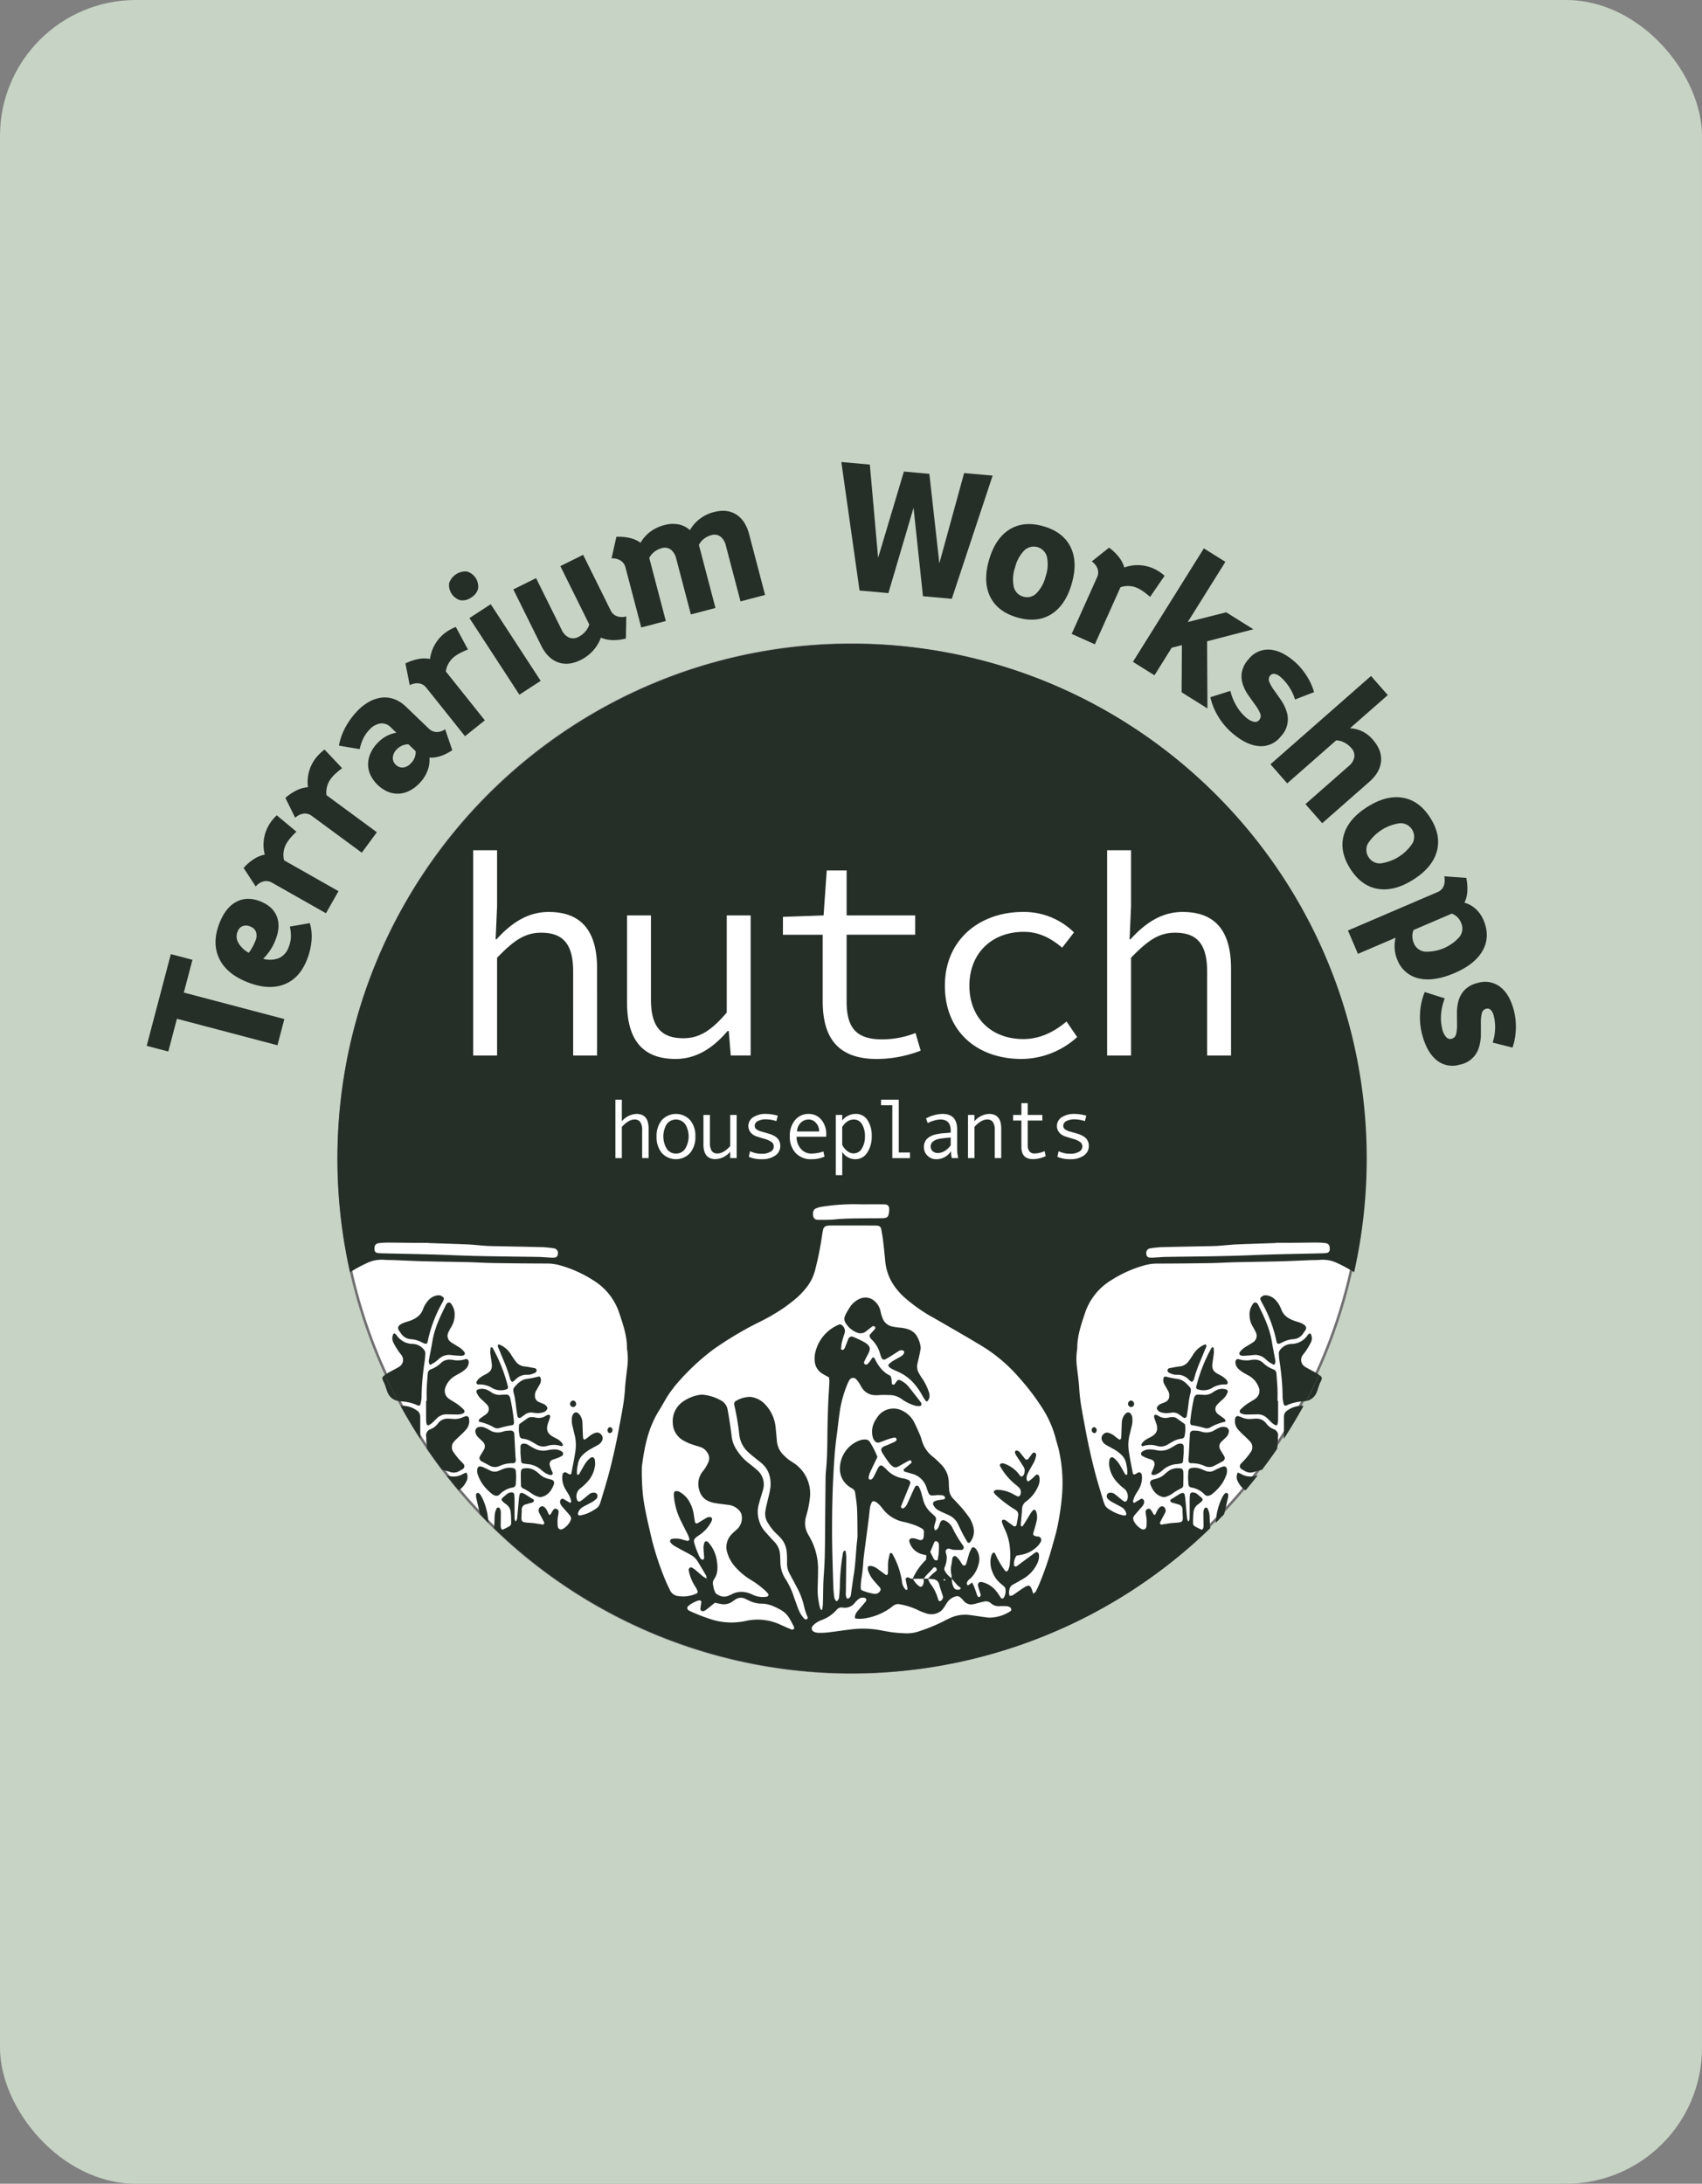 <svg xmlns="http://www.w3.org/2000/svg" xmlns:xlink="http://www.w3.org/1999/xlink" width="651" height="835" viewBox="0 0 651 835"><rect x="0" y="0" width="651" height="835" fill="#808080" stroke="none"/><defs><clipPath id="a"><rect width="523.705" height="463.182" fill="none"/></clipPath></defs><g transform="translate(-1092 -1209)"><rect width="651" height="835" rx="52" transform="translate(1092 1209)" fill="#c7d3c4"/><g transform="translate(1221 1455)" fill="#fff" stroke="#707070" stroke-width="1"><ellipse cx="196.5" cy="197" rx="196.5" ry="197" stroke="none"/><ellipse cx="196.5" cy="197" rx="196" ry="196.5" fill="none"/></g><g transform="translate(1148.105 1385.662)"><path d="M0,406.954l8.267,2.178,3.3-12.527,38.454,10.13,2.64-10.021L14.206,386.585l3.3-12.526-8.267-2.177Z" transform="translate(0 -183.715)" fill="#252f28"/><g transform="translate(0 0)"><g clip-path="url(#a)"><path d="M79.942,348.745a12.057,12.057,0,0,0,.93-3.955,15.511,15.511,0,0,0-.416-4.078l7.653-1.316a17.694,17.694,0,0,1,.644,6.719,25.223,25.223,0,0,1-1.8,7.41q-2.905,7.209-8.919,9.394t-14-1.034q-7.989-3.22-10.71-9.2t.329-13.553Q56,333.3,60.1,331.183t9.147-.085q4.746,1.912,6.251,5.8t-.553,8.994a19.9,19.9,0,0,1-4.684,7.12,9.306,9.306,0,0,0,6-.237,6.982,6.982,0,0,0,3.685-4.032M60.5,342.585a4.912,4.912,0,0,0,.229,4.282,10.227,10.227,0,0,0,4.031,3.859,16.855,16.855,0,0,0,1.383-2.131,21.615,21.615,0,0,0,1.13-2.373,4.8,4.8,0,0,0,.279-3.378,3.518,3.518,0,0,0-2.177-2.134,3.966,3.966,0,0,0-2.964-.182,3.415,3.415,0,0,0-1.912,2.057" transform="translate(-25.708 -163.075)" fill="#252f28"/><path d="M82.88,270.809a15.232,15.232,0,0,1,1.3-1.905,18.937,18.937,0,0,1,1.768-1.938l7.533,6.279a27.092,27.092,0,0,0-2.253,2.334,14.249,14.249,0,0,0-1.547,2.138,8.933,8.933,0,0,0-1.113,3.278,8.048,8.048,0,0,0,.2,3.2l20.791,11.784-4.79,8.451L84.146,292.743a4.328,4.328,0,0,0-3.207-.515,5.958,5.958,0,0,0-3.046,1.959l-4.62-7.085a18.727,18.727,0,0,1,4.053-3.473,11.813,11.813,0,0,1,4.043-1.617,14.915,14.915,0,0,1,1.511-11.2" transform="translate(-36.198 -131.885)" fill="#252f28"/><path d="M116.324,220.759a15.206,15.206,0,0,1,1.519-1.737,18.966,18.966,0,0,1,1.986-1.715l6.735,7.129a27.09,27.09,0,0,0-2.514,2.049,14.246,14.246,0,0,0-1.79,1.94,8.925,8.925,0,0,0-1.494,3.122,8.054,8.054,0,0,0-.185,3.2l19.247,14.168-5.759,7.824-19.09-14.052a4.329,4.329,0,0,0-3.123-.892,5.957,5.957,0,0,0-3.257,1.584l-3.747-7.583a18.763,18.763,0,0,1,4.436-2.968,11.808,11.808,0,0,1,4.207-1.125,14.913,14.913,0,0,1,2.829-10.946" transform="translate(-51.798 -107.353)" fill="#252f28"/><path d="M179.66,189.795a4.475,4.475,0,0,0,2.936,1.336,5.543,5.543,0,0,0,3.345-1.055l2.732,8.005q-4.654,3.074-8.735,2.839a11.785,11.785,0,0,1-.742,5.031,14.025,14.025,0,0,1-3.13,4.806,13.792,13.792,0,0,1-3.743,2.826,10.194,10.194,0,0,1-4.076,1.116,9.707,9.707,0,0,1-4.161-.714,13.335,13.335,0,0,1-6.731-6.456,9.722,9.722,0,0,1-.888-4.127,10.614,10.614,0,0,1,.921-4.141,13.273,13.273,0,0,1,2.645-3.88,13.507,13.507,0,0,1,3.584-2.755,12.937,12.937,0,0,1,3.661-1.245l-2.1-2.017a4.844,4.844,0,0,0-3.971-1.52,7.2,7.2,0,0,0-4.3,2.472,12.811,12.811,0,0,0-2.224,3.161,18.346,18.346,0,0,0-1.424,4.2l-7.953-1.345a23.882,23.882,0,0,1,2.466-6.968,28.663,28.663,0,0,1,4.632-6.326,18.385,18.385,0,0,1,4.553-3.53,13.081,13.081,0,0,1,4.8-1.543,10.4,10.4,0,0,1,4.754.611,12.914,12.914,0,0,1,4.457,2.885Zm-6.868,13.335a5.942,5.942,0,0,0,1.872-4.666l-2.758-2.645a6.183,6.183,0,0,0-4.494,1.972,4.894,4.894,0,0,0-1.471,3.031,3.417,3.417,0,0,0,1.136,2.84A3.535,3.535,0,0,0,169.8,204.7a4.49,4.49,0,0,0,2.99-1.574" transform="translate(-71.782 -87.886)" fill="#252f28"/><path d="M210.578,127.054a15.189,15.189,0,0,1,1.918-1.283,18.977,18.977,0,0,1,2.363-1.14l4.654,8.633a27.076,27.076,0,0,0-2.96,1.328A14.256,14.256,0,0,0,214.321,136a8.926,8.926,0,0,0-2.253,2.628,8.054,8.054,0,0,0-1.01,3.044l14.91,18.677-7.593,6.061-14.788-18.526a4.331,4.331,0,0,0-2.785-1.672,5.955,5.955,0,0,0-3.556.685l-1.65-8.3a18.714,18.714,0,0,1,5.054-1.714,11.8,11.8,0,0,1,4.354,0,14.915,14.915,0,0,1,5.574-9.835" transform="translate(-96.627 -61.569)" fill="#252f28"/><path d="M236.981,92.613a5.617,5.617,0,0,1-4.152,1.044,6,6,0,0,1-4.279-6.565,6.581,6.581,0,0,1,6.782-4.421,6,6,0,0,1,4.279,6.565,5.617,5.617,0,0,1-2.631,3.377m-.674,7.862,8.139-5.3,19.1,29.3-8.139,5.3Z" transform="translate(-112.85 -40.803)" fill="#252f28"/><path d="M314.375,91.372a4.321,4.321,0,0,0,2.367,2.224,5.935,5.935,0,0,0,3.62.086l-.147,8.457a18.727,18.727,0,0,1-5.3.6,11.786,11.786,0,0,1-4.254-.928,15.461,15.461,0,0,1-3,4.956,15.639,15.639,0,0,1-4.763,3.588q-4.7,2.329-8.678.866t-6.421-6.4L277.156,83.356l8.7-4.313,9.776,19.732a5.823,5.823,0,0,0,2.813,2.98,4.164,4.164,0,0,0,3.607-.233,8.343,8.343,0,0,0,2.614-2.018,7.4,7.4,0,0,0,1.545-2.717L295.147,74.444l8.705-4.313Z" transform="translate(-136.919 -34.646)" fill="#252f28"/><path d="M390.566,37.351q5.011-1.316,8.549.935t4.936,7.576l6.089,23.177-9.4,2.468-5.595-21.3a6.062,6.062,0,0,0-2.092-3.5,3.9,3.9,0,0,0-3.455-.532,7.664,7.664,0,0,0-2.873,1.425,6.952,6.952,0,0,0-1.9,2.308l6.335,24.116-9.4,2.469-5.6-21.3a6.053,6.053,0,0,0-2.092-3.5,3.9,3.9,0,0,0-3.454-.532,7.655,7.655,0,0,0-2.874,1.424,6.96,6.96,0,0,0-1.9,2.309l6.335,24.117-9.4,2.468-6.022-22.927a4.331,4.331,0,0,0-1.87-2.656,5.914,5.914,0,0,0-3.466-.83l1.849-8.254q5.841-.194,9.233,2.262a13.97,13.97,0,0,1,3.806-4.248,15.37,15.37,0,0,1,5.272-2.489,11.9,11.9,0,0,1,5.487-.27,9.149,9.149,0,0,1,4.323,2.179,14.72,14.72,0,0,1,3.821-4.319,15,15,0,0,1,5.35-2.577" transform="translate(-173.609 -18.212)" fill="#252f28"/><path d="M525.112,0l10.9.98L539.18,36.64l9.86-32.993,9.74.876L562.6,38.745l9.477-34.523,10.9.98L567.359,52.309l-11.031-.992-3.593-33.812-9.63,32.623-11.031-.992Z" transform="translate(-259.413 0)" fill="#252f28"/><path d="M646.429,82.584Q638.9,80.392,636.1,74.617t-.395-14.045q2.409-8.27,7.876-11.637t12.991-1.173q7.523,2.192,10.327,7.967t.395,14.045q-2.409,8.271-7.876,11.636t-12.99,1.174m2.318-7.959a5,5,0,0,0,5.046-1.229,13.906,13.906,0,0,0,3.552-6.52,13.91,13.91,0,0,0,.505-7.408,5.206,5.206,0,0,0-8.643-2.518,13.908,13.908,0,0,0-3.552,6.521,13.9,13.9,0,0,0-.505,7.409,5,5,0,0,0,3.6,3.746" transform="translate(-313.498 -23.168)" fill="#252f28"/><path d="M730.651,72.764a15.274,15.274,0,0,1,2.018,1.119,18.987,18.987,0,0,1,2.1,1.579l-5.548,8.087a27.043,27.043,0,0,0-2.534-2.025,14.29,14.29,0,0,0-2.273-1.34,8.921,8.921,0,0,0-3.367-.8,8.034,8.034,0,0,0-3.168.495l-9.789,21.8L699.222,97.7l9.709-21.625a4.329,4.329,0,0,0,.213-3.241,5.954,5.954,0,0,0-2.235-2.849l6.622-5.263a18.766,18.766,0,0,1,3.836,3.71,11.813,11.813,0,0,1,1.987,3.875,14.915,14.915,0,0,1,11.3.456" transform="translate(-345.425 -31.974)" fill="#252f28"/><path d="M764.268,102.264l-3.907.995L753.769,113.8l-8.237-5.15,27.127-43.382,8.237,5.15-14.387,23.01,14.7-3.718,10.379,6.49-17.692,4.6.139,25.676-9.884-6.181Z" transform="translate(-368.303 -32.244)" fill="#252f28"/><path d="M812.552,173.787a26.142,26.142,0,0,1-5.393-6.309,24.556,24.556,0,0,1-3.1-7.509l7.657-2.426a20.955,20.955,0,0,0,2.338,5.758,17.233,17.233,0,0,0,3.651,4.408,6.913,6.913,0,0,0,2.914,1.62,1.993,1.993,0,0,0,2.087-.609,2.342,2.342,0,0,0,.41-2.538,15.022,15.022,0,0,0-1.774-3.116q-1.222-1.714-2.624-3.666a16.442,16.442,0,0,1-2.184-4.184,9.929,9.929,0,0,1-.456-4.672,10.22,10.22,0,0,1,2.588-5.108,9.431,9.431,0,0,1,7.829-3.681q4.564.174,9.505,4.361a24.793,24.793,0,0,1,4.72,5.4,23.953,23.953,0,0,1,3.02,6.5l-7.3,2.81a18.654,18.654,0,0,0-2.234-4.779,17.55,17.55,0,0,0-3.352-3.858,4.549,4.549,0,0,0-2.209-1.15,1.767,1.767,0,0,0-1.693.645,2.246,2.246,0,0,0-.327,2.44,14.966,14.966,0,0,0,1.774,3.116q1.221,1.715,2.6,3.691a16.665,16.665,0,0,1,2.143,4.234,9.433,9.433,0,0,1-2.152,9.805,9.53,9.53,0,0,1-8.219,3.69q-4.828-.313-10.214-4.876" transform="translate(-397.215 -70.024)" fill="#252f28"/><path d="M888.67,186.065q3.5,3.991,3.136,8.235t-4.505,7.877l-18.009,15.81-6.409-7.3,16.548-14.528a5.824,5.824,0,0,0,2.154-3.485,4.245,4.245,0,0,0-1.2-3.474,8.694,8.694,0,0,0-2.709-2.1,7.422,7.422,0,0,0-3.023-.793l-18.739,16.451-6.409-7.3L887.96,161.7l6.409,7.3-14.456,12.69a12.056,12.056,0,0,1,8.756,4.378" transform="translate(-419.669 -79.88)" fill="#252f28"/><path d="M906.888,280.619q-4.189-6.624-2.467-12.808t9-10.789q7.279-4.6,13.605-3.508t10.514,7.719q4.188,6.623,2.467,12.808t-9,10.788q-7.281,4.6-13.606,3.509t-10.514-7.719m7.006-4.431a5,5,0,0,0,4.6,2.42,17.373,17.373,0,0,0,12.262-7.754,5.205,5.205,0,0,0-4.811-7.609A17.374,17.374,0,0,0,913.679,271a5,5,0,0,0,.216,5.189" transform="translate(-446.549 -125.135)" fill="#252f28"/><path d="M959.912,329.811q2.654,6.19-.24,11.519t-10.811,8.723q-7.918,3.4-13.67,2.057A11.441,11.441,0,0,1,926.962,345a13.44,13.44,0,0,1-.665-8.453l-14.4,6.178-3.829-8.929,34.286-14.7a4.193,4.193,0,0,0,2.326-2.3,6.376,6.376,0,0,0,.233-3.729l8.436.61q1.106,5.868-.729,9.474a10.494,10.494,0,0,1,4.3,2.385,12.125,12.125,0,0,1,3,4.281m-26.659,8.825a5.2,5.2,0,0,0,4.206,3.235,16.758,16.758,0,0,0,13.333-5.718,5.2,5.2,0,0,0,.556-5.277,6.069,6.069,0,0,0-3.564-3.545l-14.643,6.279a6.2,6.2,0,0,0-.437,2.513,6.816,6.816,0,0,0,.549,2.513" transform="translate(-448.596 -154.656)" fill="#252f28"/><path d="M963.318,412.93a26.143,26.143,0,0,1-.777-8.263,24.565,24.565,0,0,1,1.786-7.926l7.658,2.425a20.955,20.955,0,0,0-1.4,6.053,17.251,17.251,0,0,0,.447,5.706,6.928,6.928,0,0,0,1.45,3,1.994,1.994,0,0,0,2.057.7,2.344,2.344,0,0,0,1.8-1.839,15.065,15.065,0,0,0,.343-3.57q-.012-2.1-.035-4.508a16.461,16.461,0,0,1,.623-4.679,9.935,9.935,0,0,1,2.318-4.083,10.217,10.217,0,0,1,5.056-2.687,9.43,9.43,0,0,1,8.52,1.5q3.632,2.77,5.262,9.038a24.783,24.783,0,0,1,.751,7.132,23.95,23.95,0,0,1-1.276,7.057l-7.59-1.908a18.672,18.672,0,0,0,.925-5.192,17.553,17.553,0,0,0-.52-5.085,4.557,4.557,0,0,0-1.144-2.212,1.768,1.768,0,0,0-1.756-.447,2.245,2.245,0,0,0-1.672,1.806,14.935,14.935,0,0,0-.343,3.57q.011,2.1,0,4.516a16.686,16.686,0,0,1-.686,4.7,9.433,9.433,0,0,1-7.4,6.778,9.528,9.528,0,0,1-8.845-1.715q-3.768-3.035-5.545-9.868" transform="translate(-475.482 -194.081)" fill="#252f28"/><path d="M880.429,696.738c.246-.545.417-1.125.62-1.691a16.537,16.537,0,0,1,.868-2.364c.905-1.659.652-2.049-.44-2.82q-2.351,5.069-4.978,9.979a5.333,5.333,0,0,0,3.93-3.1" transform="translate(-433.003 -340.802)" fill="#252f28"/><path d="M178.741,692.676a16.486,16.486,0,0,1,.868,2.364c.2.565.374,1.145.62,1.69a5.332,5.332,0,0,0,3.927,3.1q-2.625-4.908-4.977-9.977c-1.09.771-1.342,1.161-.438,2.819" transform="translate(-88.028 -340.799)" fill="#252f28"/><path d="M839.089,730.008a7.545,7.545,0,0,1,.008-1.09,2.536,2.536,0,0,0-1.848-3.044,6.794,6.794,0,0,1-2.754-2.277,4.532,4.532,0,0,0-3.816-1.683c-.6.007-1.2.055-1.8.1a7.055,7.055,0,0,1-3.527-.552c-.438-.2-.9-.332-1.357-.492-.113-.04-.267-.13-.34-.089-.295.166-.741.323-.817.578a4.921,4.921,0,0,0,1.092,4.717,35.809,35.809,0,0,0,2.555,2.54c.683.674,1.409,1.316,2.029,2.043a3.137,3.137,0,0,1,.317,3.7,24.557,24.557,0,0,1-1.943,2.59c-.615.737-1.33,1.389-1.967,2.109a1.309,1.309,0,0,0,.366,2.125c.411.25.822.5,1.25.718a4.171,4.171,0,0,0,3.487.276c.563-.207,1.171-.288,1.737-.489a5.946,5.946,0,0,1,1.22-.293q3.012-3.96,5.826-8.076c.094-1.138.185-2.278.28-3.416Z" transform="translate(-406.393 -356.121)" fill="#252f28"/><path d="M866.422,713.2a9.275,9.275,0,0,0-5.411,1.714,2.732,2.732,0,0,0-1.41,2.374c-.015,1.683,0,3.367,0,5.05l0,0q0,1.782-.1,3.562,4.038-6.2,7.614-12.721a4.7,4.7,0,0,1-.7.024" transform="translate(-424.607 -352.32)" fill="#252f28"/><path d="M213.268,657.255c-.063.347-.058.7-.022.226a.09.09,0,0,0,0-.012h0v.012c-.047,1.16.457,1.6.69,1.461.621-.358,1.261-.688,1.844-1.105s1.091-.937,1.654-1.384a5.616,5.616,0,0,1,4.383-1.19c1.186.15,2.383.214,3.578.281a3.134,3.134,0,0,0,1.063-.135.916.916,0,0,0,.513-.438.813.813,0,0,0,0-.666,7.257,7.257,0,0,0-2.366-2.166c-.908-.582-1.847-1.117-2.747-1.712a2.922,2.922,0,0,1-1.167-3.767,22.426,22.426,0,0,1,1.351-2.535,8.535,8.535,0,0,0,1.08-4.135,6.168,6.168,0,0,0-.8-3.46c-.361-.6-.635-1.409-1.485-1.358-.645.038-.93.713-1.189,1.232-2.2,4.406-4.276,8.853-5.066,13.783-.38,2.366-.88,4.711-1.313,7.068" transform="translate(-105.333 -313.783)" fill="#252f28"/><path d="M234.139,767.178a3.6,3.6,0,0,0,.088-3.531c-.484.2-.933.354-1.343.574a7.166,7.166,0,0,1-5.566.673c-.246-.071-.5-.126-.747-.184q2.288,2.927,4.681,5.765c.124-.09.25-.177.37-.273a8.17,8.17,0,0,0,2.517-3.025" transform="translate(-111.929 -377.252)" fill="#252f28"/><path d="M258.265,769.885a9.039,9.039,0,0,1,5.3-2.825,1.317,1.317,0,0,0,1.02-1.331c.078-.837.1-1.68.152-2.569h0c-.044-.794-.082-1.634-.137-2.473a1.224,1.224,0,0,0-.905-1,5.56,5.56,0,0,0-1.063-.17,7.028,7.028,0,0,0-3.16.592c-.43.213-.894.354-1.33.557a3.847,3.847,0,0,1-3.475-.142c-.863-.423-1.729-.844-2.608-1.233a6.7,6.7,0,0,0-1.037-.284,1.04,1.04,0,0,0-1.074.715,4.315,4.315,0,0,0,.137,2.492,16.557,16.557,0,0,0,1.569,3.231,18.6,18.6,0,0,0,3.951,4.182,3.056,3.056,0,0,0,.95.491,1.679,1.679,0,0,0,1.714-.237" transform="translate(-123.416 -374.96)" fill="#252f28"/><path d="M593.441,515.7a2.888,2.888,0,0,0,1.978.681,5.007,5.007,0,0,0,2.612-.784,7.685,7.685,0,0,0,2.279-2.161h0v-2.991q-3.339.3-4.581.562a5.158,5.158,0,0,0-2.152.973,2.321,2.321,0,0,0-.91,1.931,2.264,2.264,0,0,0,.776,1.789" transform="translate(-292.784 -252.166)" fill="#252f28"/><path d="M525.779,506.566a6.77,6.77,0,0,0,1.883,2.327,3.929,3.929,0,0,0,2.453.934,3.6,3.6,0,0,0,3.174-1.868,8.528,8.528,0,0,0,1.182-4.638,8.682,8.682,0,0,0-1.124-4.655,3.51,3.51,0,0,0-3.134-1.8q-2.615,0-4.435,2.851Z" transform="translate(-259.742 -245.456)" fill="#252f28"/><path d="M348.853,731.511c.262.241,1.044-.057,1.214-.421a1.355,1.355,0,0,0,.007-1.345c-.163-.245-.538-.351-.736-.469v0a1.221,1.221,0,0,0-.989,1.374,1.6,1.6,0,0,0,.5.86" transform="translate(-172.084 -360.272)" fill="#252f28"/><path d="M250.964,780.277a5.048,5.048,0,0,0-.886-1.113.758.758,0,0,0-.658-.069c-.193.069-.448.3-.46.474a4.99,4.99,0,0,0,.093,1.422q.69,3.111,1.44,6.207,1.6,1.678,3.246,3.318c-.065-.675-.131-1.349-.23-2.018a23.154,23.154,0,0,0-2.544-8.22" transform="translate(-122.982 -384.861)" fill="#252f28"/><path d="M251.461,734.988a2.447,2.447,0,0,1,.351,2.689c-.222.424-.476.832-.722,1.244-.307.514-.637,1.014-.927,1.536l0,.006a1.359,1.359,0,0,0,.617,1.82q1.578.859,3.173,1.685a3.855,3.855,0,0,0,3.463.222c.109-.048.229-.072.34-.118a11.728,11.728,0,0,1,5.24-1.03.991.991,0,0,0,.891-.946c.011-.358,0-.717,0-1.076l-.07,0h0c-.16-3.108-.317-6.217-.487-9.324a1.292,1.292,0,0,0-1.2-1.132,14.823,14.823,0,0,0-2.139.131c-.587.086-1.146.354-1.732.455a5.847,5.847,0,0,1-4.166-.651c-.614-.37-1.259-.693-1.9-1.015a4.054,4.054,0,0,0-2.462-.269l-.049.01a1.571,1.571,0,0,0-1.211,1.863,3.328,3.328,0,0,0,.935,1.9c.657.693,1.4,1.308,2.061,2" transform="translate(-122.728 -360.204)" fill="#252f28"/><path d="M395.388,509.893a4.078,4.078,0,0,0,3.547-1.9,9.011,9.011,0,0,0,.016-9.291,4.389,4.389,0,0,0-7.123-.024,9.191,9.191,0,0,0,.016,9.338,4.064,4.064,0,0,0,3.544,1.876" transform="translate(-192.943 -245.459)" fill="#252f28"/><path d="M321.459,711.693a1.239,1.239,0,0,0,.923-1.352c-.146-.657-.722-1.168-1.228-1.093-.026,0-.053.01-.078.015a1.316,1.316,0,0,0-.993,1.573,1.193,1.193,0,0,0,1.376.856" transform="translate(-158.109 -350.375)" fill="#252f28"/><path d="M185.323,684.41a12.769,12.769,0,0,0,1.435.147,16.384,16.384,0,0,1,5.9,1.518,1.977,1.977,0,0,0,.674.051l0,0c.511-.429.479-1.078.607-1.646a7.317,7.317,0,0,0,.2-1.789,88.28,88.28,0,0,1,.8-10.79c.1-1.076.313-2.141.438-3.215.1-.833.17-1.672.2-2.51a2.235,2.235,0,0,0-.7-1.613,5.612,5.612,0,0,0-4.095-2.024,7.48,7.48,0,0,1-6.14-3.225,3.345,3.345,0,0,0-.754-.749c-.1-.065-.486.093-.563.244a3.514,3.514,0,0,0-.009,3.128,25.179,25.179,0,0,0,1.8,3.111c.451.706,1.046,1.322,1.488,2.033a3.015,3.015,0,0,1-.94,4.127c-.8.533-1.671.95-2.509,1.417s-1.72.874-2.508,1.417c-.184.127-.352.241-.5.349q2.351,5.068,4.977,9.977c.068.013.133.032.2.042" transform="translate(-88.994 -325.333)" fill="#252f28"/><path d="M868.263,672.636c-.838-.467-1.713-.883-2.509-1.417a3.015,3.015,0,0,1-.94-4.127c.442-.711,1.037-1.327,1.488-2.033a25.281,25.281,0,0,0,1.8-3.111,3.513,3.513,0,0,0-.009-3.127c-.076-.152-.462-.309-.563-.244a3.335,3.335,0,0,0-.755.749,7.48,7.48,0,0,1-6.14,3.225,5.612,5.612,0,0,0-4.095,2.024,2.231,2.231,0,0,0-.7,1.613c.025.838.1,1.677.2,2.51.125,1.074.336,2.139.438,3.215a88.3,88.3,0,0,1,.8,10.79,7.319,7.319,0,0,0,.2,1.789c.128.569.1,1.217.607,1.646h0a1.989,1.989,0,0,0,.674-.051,16.374,16.374,0,0,1,5.9-1.518,12.782,12.782,0,0,0,1.435-.147c.067-.01.132-.03.2-.041q2.625-4.909,4.978-9.979c-.151-.107-.319-.221-.5-.347-.788-.543-1.67-.95-2.508-1.417" transform="translate(-422.798 -325.338)" fill="#252f28"/><path d="M498.872,498.189a3.58,3.58,0,0,0-2.69-1.322A4.288,4.288,0,0,0,493,498.133a5.012,5.012,0,0,0-1.4,3.308h8.475a4.655,4.655,0,0,0-1.2-3.251" transform="translate(-242.857 -245.458)" fill="#252f28"/><path d="M218.608,741.784c.565.2,1.174.281,1.737.489a4.172,4.172,0,0,0,3.487-.276c.428-.218.839-.469,1.25-.718a1.309,1.309,0,0,0,.366-2.125c-.637-.72-1.352-1.373-1.967-2.109a24.692,24.692,0,0,1-1.942-2.59,3.137,3.137,0,0,1,.317-3.7c.62-.728,1.345-1.369,2.029-2.043a36,36,0,0,0,2.555-2.539,4.92,4.92,0,0,0,1.092-4.717c-.076-.255-.522-.411-.817-.578-.073-.042-.227.049-.341.088-.454.16-.919.3-1.357.492a7.054,7.054,0,0,1-3.527.552c-.6-.047-1.2-.095-1.8-.1a4.532,4.532,0,0,0-3.816,1.683,6.794,6.794,0,0,1-2.754,2.277,2.536,2.536,0,0,0-1.848,3.043,7.46,7.46,0,0,1,.008,1.09l0,0q.143,1.709.281,3.422,2.811,4.111,5.821,8.069a5.958,5.958,0,0,1,1.224.294" transform="translate(-104.348 -356.116)" fill="#252f28"/><path d="M199.447,722.328l0,0c0-1.683.011-3.367,0-5.05a2.732,2.732,0,0,0-1.41-2.374,9.274,9.274,0,0,0-5.411-1.714,4.654,4.654,0,0,1-.7-.024q3.573,6.517,7.617,12.727-.1-1.781-.1-3.567" transform="translate(-94.815 -352.315)" fill="#252f28"/><path d="M277.4,695.353a2.229,2.229,0,0,0-.24.714h0a4.571,4.571,0,0,0,.064,1.024c.791,2.783.906,5.673,1.4,8.5.042.236.076.473.121.708.086.448.781.808,1.131.568.589-.4,1.163-.828,1.742-1.245a3.922,3.922,0,0,1,2.709-.759q1.063.172,2.139.238a7.258,7.258,0,0,0,2.1-.335,2.316,2.316,0,0,0,1.585-1.347c.194-.52-.5-1.426-1.425-1.84-.655-.295-1.35-.507-1.988-.834a2.346,2.346,0,0,1-1.3-2.015,3.656,3.656,0,0,1,.38-2.092c.523-.944,1.089-1.861,1.585-2.816a3.1,3.1,0,0,0,.216-2.1c-.068-.33-.47-.691-.753-.631a36.815,36.815,0,0,1-4.21.86c-2.394.219-3.846,1.749-5.254,3.4" transform="translate(-136.916 -341.404)" fill="#252f28"/><path d="M767,741.8a3.567,3.567,0,0,0-1.4.188c-.866.408-1.651.982-2.506,1.417a7.387,7.387,0,0,1-5.54.9,12.4,12.4,0,0,0-2.851-.292,4.654,4.654,0,0,0-2.682.916.921.921,0,0,0,.044,1.515,12.764,12.764,0,0,0,1.6.8c.666.269,1.37.446,2.041.7A1.771,1.771,0,0,1,756.792,750a16.491,16.491,0,0,1-.57,1.7c-.171.447-.424.866-.564,1.321a.722.722,0,0,0,.18.614.841.841,0,0,0,.648.17,4.5,4.5,0,0,0,1.358-.429,9.826,9.826,0,0,0,2.074-1.421,8.9,8.9,0,0,1,5.527-2.34,13.533,13.533,0,0,0,1.766-.3.756.756,0,0,0,.463-.506c.13-1.071.2-2.148.3-3.343h0c0-.841.013-1.8-.005-2.753A1.091,1.091,0,0,0,767,741.8" transform="translate(-371.325 -366.457)" fill="#252f28"/><path d="M768.938,760.381a5.786,5.786,0,0,0-3.367,1.051,18.5,18.5,0,0,0-1.657,1.371,7.384,7.384,0,0,1-2.817,1.532c-.575.166-1.16.3-1.733.467a1.3,1.3,0,0,0-.793,1.655c.01.029.022.059.034.088.928,2.483,2.353,4.443,5.212,4.917h0a8.392,8.392,0,0,0,3.252-1.4,21.161,21.161,0,0,1,3.39-2.011,1.259,1.259,0,0,0,.735-1.142c.038-1.435.066-2.872.051-4.307-.02-1.984-.323-2.212-2.307-2.226" transform="translate(-374.707 -375.639)" fill="#252f28"/><path d="M793.318,684.429c.1.2.2.506.37.557a6.654,6.654,0,0,0,5.531-.313,8.985,8.985,0,0,1,5.442-1.452c.109.011.224-.066.339-.085.284-.046.5-.593.339-.891a3.922,3.922,0,0,0-.551-.911,8.633,8.633,0,0,0-1.371-1.139c-.6-.392-1.255-.691-1.878-1.045-1.786-1.016-2.273-2.041-1.978-4.154.2-1.417.4-2.834.563-3.944v0c-.056-.8-.081-1.277-.129-1.752-.011-.111-.109-.309-.152-.3-.211.019-.531.025-.61.157a60.792,60.792,0,0,0-5.9,14.927.559.559,0,0,0-.02.346" transform="translate(-391.901 -330.495)" fill="#252f28"/><path d="M772.384,677.732a10.222,10.222,0,0,0,1.67.619,6.438,6.438,0,0,0,1.429.093,5.865,5.865,0,0,1,4.453,1.985,3.75,3.75,0,0,0,.846.636.426.426,0,0,0,.585-.144.413.413,0,0,0,.028-.055,3.645,3.645,0,0,0,.5-.936c.839-3.511,2.407-6.751,3.724-10.085.306-.777.653-1.538.948-2.23h0c-.066-.318-.044-.64-.176-.726s-.444,0-.643.086a9.346,9.346,0,0,0-4.247,3.73,31.939,31.939,0,0,1-1.817,2.668,4.685,4.685,0,0,1-3.331,1.887c-1.306.139-2.6.414-3.889.667a.876.876,0,0,0-.75.677,1.05,1.05,0,0,0,.667,1.126" transform="translate(-381.234 -329.436)" fill="#252f28"/><path d="M799.064,706.525a27.009,27.009,0,0,1,2.065-1.993,7.061,7.061,0,0,0,2.046-2.9.915.915,0,0,0-.391-.914,4.877,4.877,0,0,0-3.826.133,10.165,10.165,0,0,0-1.541.921,5.578,5.578,0,0,1-3.764.907c-.714-.051-1.431-.078-2.147-.094a1.537,1.537,0,0,0-1.062.86c-.077.226-.173.447-.23.678a82.27,82.27,0,0,0-1.4,8.869,1.559,1.559,0,0,0,.067.708c.073.209.23.526.386.548a41.8,41.8,0,0,1,5.222,1.172,2.622,2.622,0,0,0,2.087-.325,18.9,18.9,0,0,1,5.64-2.119v0a1.1,1.1,0,0,0-.493-1.26c-.75-.592-1.569-1.1-2.319-1.687a2.382,2.382,0,0,1-.48-3.334c.043-.058.089-.114.138-.167" transform="translate(-389.68 -346.002)" fill="#252f28"/><path d="M251.313,704.527a27.052,27.052,0,0,1,2.065,1.993q.073.08.138.168a2.381,2.381,0,0,1-.48,3.333c-.751.591-1.569,1.1-2.319,1.687a1.1,1.1,0,0,0-.493,1.26l0,0a18.9,18.9,0,0,1,5.64,2.119,2.62,2.62,0,0,0,2.087.325,41.806,41.806,0,0,1,5.223-1.172c.155-.022.312-.339.385-.548a1.551,1.551,0,0,0,.067-.708,82.276,82.276,0,0,0-1.4-8.869c-.057-.231-.153-.452-.23-.678a1.54,1.54,0,0,0-1.063-.86c-.716.016-1.433.043-2.147.094a5.575,5.575,0,0,1-3.764-.907,10.17,10.17,0,0,0-1.541-.921,4.881,4.881,0,0,0-3.826-.134.916.916,0,0,0-.391.914,7.061,7.061,0,0,0,2.046,2.9" transform="translate(-123.135 -346)" fill="#252f28"/><path d="M768.594,723.595c-1.2-.857-2.171-1.553-3.146-2.245a2.621,2.621,0,0,0-1.7-.465,8.139,8.139,0,0,0-1.429.173,4.9,4.9,0,0,1-3.807-.6,4.028,4.028,0,0,0-.975-.455.693.693,0,0,0-.6.157.831.831,0,0,0-.158.658,21.306,21.306,0,0,0,.667,2.039c1.045,2.762.5,4.331-1.987,5.671-.528.284-1.082.526-1.585.85a4.969,4.969,0,0,0-1.822,1.708.849.849,0,0,0-.113.658.673.673,0,0,0,.6.248,8.512,8.512,0,0,1,5.309-.1,4.943,4.943,0,0,0,4.155-.534c.627-.354,1.234-.746,1.872-1.082a8.228,8.228,0,0,1,3.39-1.133,1.274,1.274,0,0,0,1.2-1.141,12.341,12.341,0,0,0,.129-4.4Z" transform="translate(-371.457 -355.683)" fill="#252f28"/><path d="M801.718,729.237l-.049-.01a4.059,4.059,0,0,0-2.462.269c-.643.321-1.288.644-1.9,1.012a5.841,5.841,0,0,1-4.166.651c-.586-.1-1.146-.369-1.732-.455a14.889,14.889,0,0,0-2.139-.131,1.292,1.292,0,0,0-1.2,1.132c-.171,3.108-.327,6.216-.487,9.324v0l-.07,0c0,.359-.009.717,0,1.076a.99.99,0,0,0,.891.946,11.731,11.731,0,0,1,5.24,1.03c.11.046.23.071.34.118a3.853,3.853,0,0,0,3.463-.222q1.6-.825,3.173-1.684a1.359,1.359,0,0,0,.617-1.82l0-.007c-.29-.523-.621-1.023-.927-1.536-.246-.411-.5-.819-.722-1.244a2.447,2.447,0,0,1,.351-2.689c.664-.688,1.4-1.3,2.061-2a3.324,3.324,0,0,0,.935-1.9,1.571,1.571,0,0,0-1.211-1.863" transform="translate(-389.038 -360.208)" fill="#252f28"/><path d="M226.289,677.923a9.433,9.433,0,0,1-4.969.263,4.148,4.148,0,0,0-.716-.059,4.679,4.679,0,0,0-3.652,1.214,11.036,11.036,0,0,1-3.923,2.472,1.759,1.759,0,0,0-1.183,1.646c-.152,1.914-.32,3.827-.4,5.744-.064,1.557-.014,3.119-.014,4.679h-.223c0,2.519-.012,5.039.011,7.557a8.429,8.429,0,0,0,.228,1.4.546.546,0,0,0,.039.077.618.618,0,0,0,.849.209,8.88,8.88,0,0,0,1.176-.8c.624-.56,1.2-1.178,1.8-1.762a5.227,5.227,0,0,1,3.9-1.548c1.32.033,2.639.067,3.959.072a4.717,4.717,0,0,0,2.1-.389.864.864,0,0,0,.394-1.417,16.613,16.613,0,0,0-3.651-2.9c-.7-.456-1.455-.845-2.126-1.344a3.677,3.677,0,0,1-1.208-4.5,8.291,8.291,0,0,1,3.383-4.087c.823-.491,1.689-.916,2.5-1.425a11.692,11.692,0,0,0,1.72-1.288,3.77,3.77,0,0,0,1.25-2.514c.071-.833-.516-1.526-1.245-1.3" transform="translate(-104.339 -334.882)" fill="#252f28"/><path d="M201.615,646.127a51.336,51.336,0,0,1,5.353-13.679,7.072,7.072,0,0,0,.578-1.311.823.823,0,0,0-.231-.638,2.461,2.461,0,0,0-2.284-.765,5.641,5.641,0,0,0-3.4,1.869,10.038,10.038,0,0,0-2.055,3.359c-.838,2.376-2.664,3.613-4.878,4.434-.9.334-1.84.553-2.728.911a5.942,5.942,0,0,0-1.522.931,2.383,2.383,0,0,0-.45.829,2.886,2.886,0,0,0,.178.8c.31.511.679.986,1.014,1.483a4.784,4.784,0,0,0,3.6,2.125,10.761,10.761,0,0,1,3.811.967c2.646,1.351,2.524,1.048,3.014-1.312" transform="translate(-93.863 -311.077)" fill="#252f28"/><path d="M776.6,696.073h0a2.231,2.231,0,0,0-.24-.714c-1.408-1.655-2.86-3.185-5.254-3.4a36.8,36.8,0,0,1-4.21-.86c-.283-.06-.685.3-.753.631a3.1,3.1,0,0,0,.216,2.1c.5.956,1.063,1.872,1.585,2.816a3.662,3.662,0,0,1,.38,2.092,2.345,2.345,0,0,1-1.3,2.015c-.638.327-1.333.539-1.988.834-.923.414-1.619,1.32-1.425,1.84a2.314,2.314,0,0,0,1.585,1.347,7.253,7.253,0,0,0,2.1.335,21.51,21.51,0,0,0,2.139-.238,3.923,3.923,0,0,1,2.709.759c.579.417,1.153.842,1.742,1.245.35.239,1.045-.12,1.131-.568.045-.235.079-.473.121-.708.5-2.828.611-5.718,1.4-8.5a4.542,4.542,0,0,0,.064-1.024" transform="translate(-377.218 -341.407)" fill="#252f28"/><path d="M715.276,729.277v0c-.2.118-.572.224-.736.469a1.354,1.354,0,0,0,.007,1.345c.171.365.953.662,1.214.421a1.6,1.6,0,0,0,.5-.86,1.221,1.221,0,0,0-.989-1.374" transform="translate(-352.906 -360.272)" fill="#252f28"/><path d="M800.911,759.015a6.591,6.591,0,0,0-1.037.284c-.879.389-1.745.81-2.608,1.233a3.849,3.849,0,0,1-3.474.142c-.436-.2-.9-.344-1.33-.557a7.028,7.028,0,0,0-3.16-.591,5.517,5.517,0,0,0-1.063.17,1.223,1.223,0,0,0-.905,1c-.055.839-.094,1.679-.137,2.473h0c.051.889.074,1.731.152,2.569a1.318,1.318,0,0,0,1.02,1.331,9.04,9.04,0,0,1,5.3,2.825,1.681,1.681,0,0,0,1.714.237,3.054,3.054,0,0,0,.95-.491,18.613,18.613,0,0,0,3.951-4.182,16.556,16.556,0,0,0,1.569-3.231,4.316,4.316,0,0,0,.137-2.492,1.04,1.04,0,0,0-1.074-.715" transform="translate(-388.886 -374.962)" fill="#252f28"/><path d="M743.121,709.264q-.039-.009-.079-.015c-.506-.075-1.082.436-1.228,1.093a1.238,1.238,0,0,0,.923,1.352,1.192,1.192,0,0,0,1.376-.856,1.315,1.315,0,0,0-.993-1.573" transform="translate(-366.462 -350.375)" fill="#252f28"/><path d="M270.071,679.931a3.634,3.634,0,0,0,.5.936.382.382,0,0,0,.028.055.426.426,0,0,0,.585.144,3.751,3.751,0,0,0,.847-.636,5.865,5.865,0,0,1,4.453-1.985,6.438,6.438,0,0,0,1.429-.093,10.205,10.205,0,0,0,1.67-.619,1.049,1.049,0,0,0,.667-1.126.876.876,0,0,0-.75-.677c-1.291-.253-2.583-.528-3.889-.667a4.687,4.687,0,0,1-3.331-1.887,32.035,32.035,0,0,1-1.817-2.668,9.344,9.344,0,0,0-4.247-3.73c-.2-.086-.511-.172-.643-.086s-.109.407-.176.726h0c.3.692.642,1.453.948,2.23,1.316,3.333,2.885,6.574,3.724,10.085" transform="translate(-131.111 -329.436)" fill="#252f28"/><path d="M824.256,681.745a11.689,11.689,0,0,0,1.72,1.288c.81.509,1.675.934,2.5,1.425a8.289,8.289,0,0,1,3.383,4.087,3.677,3.677,0,0,1-1.208,4.5c-.67.5-1.422.888-2.125,1.344a16.6,16.6,0,0,0-3.651,2.9.864.864,0,0,0,.394,1.417,4.726,4.726,0,0,0,2.1.389c1.32-.005,2.639-.04,3.959-.072a5.227,5.227,0,0,1,3.9,1.548c.6.584,1.175,1.2,1.8,1.762a8.817,8.817,0,0,0,1.176.8.618.618,0,0,0,.849-.209.526.526,0,0,0,.039-.077,8.415,8.415,0,0,0,.228-1.4c.023-2.519.011-5.038.011-7.557h-.223c0-1.559.051-3.122-.014-4.679-.08-1.917-.248-3.83-.4-5.744a1.76,1.76,0,0,0-1.183-1.646,11.035,11.035,0,0,1-3.923-2.472,4.679,4.679,0,0,0-3.652-1.214,4.155,4.155,0,0,0-.716.059,9.427,9.427,0,0,1-4.969-.263c-.729-.226-1.316.466-1.245,1.3a3.77,3.77,0,0,0,1.25,2.514" transform="translate(-406.574 -334.886)" fill="#252f28"/><path d="M477.809,471.082a7.356,7.356,0,0,0-.793-3.119.774.774,0,0,0-.607-.3.741.741,0,0,0-.564.336,3.543,3.543,0,0,0-.407,1.349c-.022,1.8.044,3.609.047,5.414a2.443,2.443,0,0,1-.238,1.025c-.079.166-.437.372-.557.317-.871-.4-1.728-.828-2.559-1.3a1.375,1.375,0,0,1-.652-1.224c.009-1.319.026-2.644.165-3.954a4.161,4.161,0,0,1,1.914-3.313,10.261,10.261,0,0,0,1.36-1.17.767.767,0,0,0,.051-.988,28.1,28.1,0,0,0-2.181-1.877,3.6,3.6,0,0,0-1.356-.409,1.046,1.046,0,0,0-1.123.7c-.057.717-.114,1.436-.118,2.155-.014,2.406.01,4.814-.021,7.22a3.19,3.19,0,0,1-.365.983c-.083-.036-.215-.051-.241-.111a3.371,3.371,0,0,1-.363-.971c-.255-2.634-.471-5.273-.718-7.908a12.98,12.98,0,0,0-.271-1.4.825.825,0,0,0-.865-.474,5.943,5.943,0,0,0-.989.4c-.825.5-1.628,1.025-2.434,1.551-.47.307-1.283.5-1.113,1.158.146.563.923.68,1.514.827.466.116.911.309,1.382.409a2.063,2.063,0,0,1,1.727,2.358c0,.24.012.481.024.722.2,3.788.489,3.792-3.458,4.04-1.549.1-3.082.425-4.625.637-.287.04-.672-.487-.55-.732.267-.535.535-1.069.81-1.6.39-.744.8-1.477,1.175-2.226a1.826,1.826,0,0,0,.173-.695,1.7,1.7,0,0,0-.733-1.549,1.281,1.281,0,0,0-1.627.292,5.532,5.532,0,0,0-.675.833c-.245.411-.432.86-.635,1.294-.146.313-.3.764-.661.666-.259-.07-.424-.516-.613-.805a13.115,13.115,0,0,0-.77-1.206.925.925,0,0,0-.974-.309c-.474.124-.981.618-.961.966a8.753,8.753,0,0,0,.14,1.417,13.465,13.465,0,0,1,.184,4.309c-.116,1.136-1.118,1.555-2.125.908a7.1,7.1,0,0,1-2.5-2.553c-.553-1.022-.712-1.638.137-2.658.923-1.109,1.9-2.171,2.842-3.268a3.8,3.8,0,0,0,.576-.906,1.938,1.938,0,0,0,.1-1.4c-.133-.427-.759-.817-1.113-.614-.827.473-1.636.976-2.459,1.456-.093.054-.3.088-.327.051-.119-.2-.313-.453-.265-.629a10.8,10.8,0,0,1,.712-2.017c.433-.857.99-1.65,1.467-2.484a8.64,8.64,0,0,0,1.21-5.187,6.507,6.507,0,0,0-.14-.708,1.081,1.081,0,0,0-1.17-.6c-.43.2-.832.468-1.257.683-.4.2-.819.07-.879-.253-.506-2.713-1.1-5.414-1.492-8.143a16.072,16.072,0,0,1,.27-6.806c.266-.923.431-1.876.687-2.8a9.408,9.408,0,0,0,.265-3.932,3.012,3.012,0,0,0-.628-1.254,1.128,1.128,0,0,0-1.582-.2l-.014.011a3.755,3.755,0,0,0-.768.747,5.388,5.388,0,0,0-.969,2.685c-.075,1.682-.115,3.365-.187,5.047a6.651,6.651,0,0,1-.179,1.4c-.037.141-.455.341-.549.28a15.78,15.78,0,0,1-1.728-1.257,6.386,6.386,0,0,0-2.515-1.363,1.916,1.916,0,0,0-1.957.626,2.024,2.024,0,0,0-.459,2.315,3.561,3.561,0,0,0,1.4,1.619c.935.544,1.892,1.049,2.837,1.575a14.519,14.519,0,0,1,2.932,2.082,6.352,6.352,0,0,1,2.157,4.018,11.7,11.7,0,0,1,.325,3.562c-.019.106-.131.279-.194.277-.2-.007-.494-.022-.567-.144-.68-1.134-1.293-2.308-1.98-3.437a9.045,9.045,0,0,0-2.58-2.974.972.972,0,0,0-1.329.348.961.961,0,0,0-.095.22,7.5,7.5,0,0,0-.189,2.131,11.3,11.3,0,0,0,3.118,6.757,20.341,20.341,0,0,0,2.384,2.2,3.825,3.825,0,0,1,1.412,4.477c-.028.111-.131.2-.171.312a.78.78,0,0,1-.911.336,9.768,9.768,0,0,1-.892-.582c-.941-.75-1.861-1.526-2.8-2.277a2.524,2.524,0,0,0-1.687-.512,1.33,1.33,0,0,0-1.208.63,1.534,1.534,0,0,0,.218,1.684,8.978,8.978,0,0,0,1.41,1.1c1.251.719,2.541,1.369,3.809,2.059a3.838,3.838,0,0,1,1.891,2.521c.08.3-.293.786-.6.741a13.342,13.342,0,0,1-4.725-1.646c-2.631-1.518-2.783-1.681-3.649-4.584-1.1-3.686-2.253-7.361-3.2-11.087-1.338-5.24-2.518-10.525-3.491-15.846-.433-2.364-.914-4.721-1.3-7.092a69.925,69.925,0,0,1-1.021-7.865c-.145-2.877-.567-5.741-.893-8.609a24.182,24.182,0,0,1,.021-6.477,7.325,7.325,0,0,0,.1-1.078c.034-4.655,1.569-8.975,3.009-13.312a23.194,23.194,0,0,1,9.979-12.4,46.815,46.815,0,0,1,12.788-5.713,18.657,18.657,0,0,1,4.989-.639q10.11-.025,20.219-.184c3.128-.048,6.252-.259,9.379-.334,5.9-.142,11.793-.212,17.689-.364,3.729-.1,7.455-.289,11.182-.432,1.2-.046,2.413,0,3.608-.118A12.994,12.994,0,0,1,527,374.348a53.163,53.163,0,0,1,6.086,3.326,197.485,197.485,0,0,0,4.818-43.458c0-108.708-88.126-196.834-196.834-196.834S144.233,225.509,144.233,334.217a197.507,197.507,0,0,0,4.816,43.454,53.263,53.263,0,0,1,6.087-3.327,12.994,12.994,0,0,1,6.974-1.426c1.2.118,2.405.072,3.608.118,3.727.143,7.453.335,11.182.432,5.9.152,11.793.222,17.689.364,3.127.075,6.251.287,9.379.334q10.11.159,20.219.184a18.656,18.656,0,0,1,4.989.639A46.835,46.835,0,0,1,241.97,380.7a23.2,23.2,0,0,1,9.979,12.4c1.441,4.337,2.975,8.657,3.009,13.312a7.47,7.47,0,0,0,.1,1.078,24.179,24.179,0,0,1,.021,6.477c-.326,2.867-.748,5.732-.893,8.609a69.814,69.814,0,0,1-1.021,7.865c-.39,2.371-.871,4.728-1.3,7.092-.974,5.322-2.153,10.606-3.491,15.846-.952,3.726-2.1,7.4-3.2,11.087-.866,2.9-1.018,3.066-3.649,4.584a13.34,13.34,0,0,1-4.725,1.646c-.3.045-.676-.438-.6-.741a3.839,3.839,0,0,1,1.891-2.521c1.267-.69,2.558-1.34,3.809-2.059a8.954,8.954,0,0,0,1.41-1.1,1.532,1.532,0,0,0,.218-1.684,1.33,1.33,0,0,0-1.208-.63,2.524,2.524,0,0,0-1.687.512c-.941.751-1.861,1.527-2.8,2.277a9.645,9.645,0,0,1-.892.582.781.781,0,0,1-.911-.336c-.04-.11-.143-.2-.171-.312a3.825,3.825,0,0,1,1.412-4.477,20.26,20.26,0,0,0,2.384-2.2,11.3,11.3,0,0,0,3.118-6.757,7.475,7.475,0,0,0-.189-2.131.961.961,0,0,0-.095-.22.971.971,0,0,0-1.329-.348,9.045,9.045,0,0,0-2.581,2.974c-.687,1.129-1.3,2.3-1.98,3.437-.073.122-.371.137-.567.144-.063,0-.175-.171-.194-.277a11.7,11.7,0,0,1,.325-3.562,6.353,6.353,0,0,1,2.157-4.018,14.534,14.534,0,0,1,2.932-2.082c.946-.526,1.9-1.031,2.838-1.575a3.556,3.556,0,0,0,1.394-1.613,2.024,2.024,0,0,0-.459-2.315,1.916,1.916,0,0,0-1.957-.626,6.386,6.386,0,0,0-2.515,1.363,15.772,15.772,0,0,1-1.728,1.257c-.094.061-.512-.14-.549-.28a6.651,6.651,0,0,1-.179-1.4c-.072-1.682-.112-3.365-.187-5.047a5.389,5.389,0,0,0-.969-2.685,3.755,3.755,0,0,0-.768-.747l-.014-.011a1.128,1.128,0,0,0-1.582.2,3.006,3.006,0,0,0-.628,1.254,9.407,9.407,0,0,0,.264,3.932c.256.926.421,1.879.687,2.8a16.072,16.072,0,0,1,.271,6.806c-.394,2.729-.987,5.43-1.493,8.143-.06.323-.479.455-.879.253-.426-.215-.827-.48-1.257-.683a1.081,1.081,0,0,0-1.17.6,6.486,6.486,0,0,0-.14.708,8.64,8.64,0,0,0,1.21,5.187c.477.835,1.035,1.628,1.467,2.484a10.8,10.8,0,0,1,.712,2.017c.048.177-.146.432-.264.629-.024.037-.235,0-.327-.051-.823-.48-1.632-.983-2.459-1.456-.354-.2-.98.187-1.113.614a1.94,1.94,0,0,0,.1,1.4,3.791,3.791,0,0,0,.576.906c.938,1.1,1.919,2.159,2.842,3.268.849,1.02.69,1.636.137,2.658a7.1,7.1,0,0,1-2.5,2.553c-1.007.648-2.009.228-2.125-.908a13.464,13.464,0,0,1,.184-4.309,8.758,8.758,0,0,0,.14-1.417c.02-.348-.487-.841-.961-.966a.925.925,0,0,0-.973.309,12.9,12.9,0,0,0-.77,1.206c-.189.289-.355.735-.614.805-.357.1-.515-.353-.66-.666-.2-.434-.39-.883-.636-1.294a5.534,5.534,0,0,0-.675-.833,1.281,1.281,0,0,0-1.627-.292,1.7,1.7,0,0,0-.732,1.549,1.815,1.815,0,0,0,.172.695c.376.749.785,1.483,1.175,2.226.274.529.543,1.064.81,1.6.121.244-.264.772-.551.732-1.542-.212-3.076-.54-4.625-.637-3.948-.245-3.661-.252-3.458-4.04.013-.24.029-.481.024-.722a2.063,2.063,0,0,1,1.727-2.358c.471-.1.916-.293,1.382-.409.591-.147,1.368-.264,1.514-.827.17-.657-.643-.852-1.113-1.158-.806-.526-1.61-1.056-2.434-1.551a5.927,5.927,0,0,0-.989-.4.825.825,0,0,0-.865.474,13.1,13.1,0,0,0-.271,1.4c-.247,2.635-.463,5.274-.718,7.908a3.372,3.372,0,0,1-.363.971c-.026.061-.158.075-.241.111a3.191,3.191,0,0,1-.365-.983c-.031-2.406-.007-4.814-.021-7.22,0-.719-.061-1.438-.118-2.155a1.046,1.046,0,0,0-1.123-.7,3.591,3.591,0,0,0-1.356.409,28.181,28.181,0,0,0-2.181,1.877.767.767,0,0,0,.051.988,10.26,10.26,0,0,0,1.36,1.17,4.162,4.162,0,0,1,1.914,3.313c.14,1.31.157,2.635.165,3.954a1.374,1.374,0,0,1-.652,1.224c-.831.473-1.688.906-2.559,1.3-.12.055-.477-.151-.557-.317a2.445,2.445,0,0,1-.238-1.025c0-1.8.069-3.61.047-5.414a3.536,3.536,0,0,0-.407-1.349.741.741,0,0,0-.564-.336.774.774,0,0,0-.607.3,7.356,7.356,0,0,0-.793,3.119c-.04,1.2-.067,2.406-.141,3.608-.031.281-.079.559-.136.835a196.824,196.824,0,0,0,274.04,0c-.056-.277-.1-.556-.136-.837-.074-1.2-.1-2.4-.141-3.608m25.363-104.647c2.042,0,4.084.011,6.126,0,3.123-.021,6.246-.077,9.369-.081a28.041,28.041,0,0,1,3.232.176c1.46.167,1.95.885,1.84,2.513A1.319,1.319,0,0,1,522.7,370.3c-.476.051-.953.113-1.431.125-9.125.235-18.257.339-27.374.726-10.8.455-21.613.5-32.422.658-1.8.026-3.592.2-5.393.29a12.7,12.7,0,0,1-1.428-.045,1.355,1.355,0,0,1-.979-.953,2.886,2.886,0,0,1-.092-.708,1.728,1.728,0,0,1,1.4-1.828,40.284,40.284,0,0,1,4.29-.475c6.723-.174,13.448-.275,20.172-.424,1.2-.026,2.393-.145,3.589-.236,1.676-.128,3.349-.324,5.027-.393,5.04-.2,10.081-.36,15.121-.534ZM447.76,216.327V237.71l-.551,12.675h.33c5.4-5.952,11.684-10.471,19.951-10.471,12.675,0,18.519,7.495,18.519,21.606v33.285h-9.148V262.729c0-10.14-3.527-14.88-12.235-14.88-6.393,0-10.691,3.2-16.864,9.589v37.367h-9.148l0-78.478Zm-219.3,154.779a1.354,1.354,0,0,1-.979.953,12.7,12.7,0,0,1-1.428.045c-1.8-.088-3.595-.264-5.393-.29-10.808-.161-21.617-.2-32.422-.658-9.117-.387-18.248-.49-27.374-.726-.478-.012-.955-.075-1.431-.125a1.319,1.319,0,0,1-1.041-1.265c-.11-1.628.38-2.345,1.84-2.513a28.041,28.041,0,0,1,3.232-.176c3.123,0,6.246.06,9.369.081,2.042.014,4.084,0,6.126,0l0,.073c5.04.175,10.081.332,15.121.534,1.678.068,3.351.265,5.027.393,1.2.091,2.391.209,3.589.236,6.724.149,13.449.25,20.172.424a40.284,40.284,0,0,1,4.29.475,1.728,1.728,0,0,1,1.4,1.828,2.86,2.86,0,0,1-.092.708m15.06-76.3h-9.15V262.729c0-10.14-3.527-14.88-12.235-14.88-6.393,0-10.691,3.2-16.864,9.589v37.367h-9.149V216.327h9.149V237.71l-.551,12.675h.331c5.4-5.952,11.684-10.471,19.95-10.471,12.676,0,18.519,7.495,18.519,21.606Zm162.906-54.892a27.225,27.225,0,0,1,19.509,7.826l-4.519,5.842c-4.409-3.747-9.038-6.061-14.66-6.061-12.346,0-20.832,8.267-20.832,20.611,0,12.235,8.377,20.391,20.612,20.391,6.613,0,12.125-2.976,16.534-6.724l4.078,5.952a31.9,31.9,0,0,1-21.274,8.377c-16.753,0-29.318-10.251-29.318-28,0-17.967,13.668-28.217,29.87-28.217m-3.773,79.759v-2.137h3.166v-4.508h2.406v4.508h5.6v2.137h-5.6v9.434a3.649,3.649,0,0,0,.665,2.335,2.19,2.19,0,0,0,1.806.831,9.569,9.569,0,0,0,4-.9l.425,1.916a11.685,11.685,0,0,1-4.891,1.139q-4.416,0-4.416-4.669V319.672Zm-7.719.595a2.524,2.524,0,0,0-2.208-.99q-2.264,0-4.859,2.817v11.935H385.4V317.536h2.469v2.421a7.729,7.729,0,0,1,5.6-2.818q4.638,0,4.638,5.6v11.286H395.64V323.455a5.606,5.606,0,0,0-.7-3.189m-25.909,7.367a4.312,4.312,0,0,1,1.441-1.575,7.758,7.758,0,0,1,2.31-1.013,17.433,17.433,0,0,1,3.229-.517l2.77-.222v-.791q0-4.242-3.957-4.242a9.089,9.089,0,0,0-2.365.4,12.137,12.137,0,0,0-2.461.961l-.649-1.773a13.873,13.873,0,0,1,6.268-1.726q5.634,0,5.634,5.968V330.2a16.119,16.119,0,0,0,.413,3.829h-2.453a9.507,9.507,0,0,1-.3-2.66,6.59,6.59,0,0,1-5.73,3.087,4.6,4.6,0,0,1-3.236-1.306,4.389,4.389,0,0,1-1.4-3.363,4.563,4.563,0,0,1,.49-2.152m-54.416-85.846,15.541-.552,1.214-17.194h7.6v17.194H365.2v7.385H338.972v25.462c0,9.589,3.2,14.55,13.557,14.55a35.223,35.223,0,0,0,12.786-2.426l1.984,6.724a46.735,46.735,0,0,1-16.754,3.2c-15.652,0-20.721-8.928-20.721-22.155v-25.35H314.611Zm37.527,72.044v-2.137h6.775v20.2h4.274v2.138h-6.743v-20.2Zm-32.87,5.644a6.574,6.574,0,0,1,5.215-2.335,6.1,6.1,0,0,1,4.764,2.169,8.413,8.413,0,0,1,1.916,5.778v.775H319.845a6.685,6.685,0,0,0,1.626,4.622,5.127,5.127,0,0,0,3.981,1.82,14.447,14.447,0,0,0,4.637-.808l.427,1.979a12.333,12.333,0,0,1-5.1.981,7.8,7.8,0,0,1-5.92-2.358,8.839,8.839,0,0,1-2.248-6.363,9.242,9.242,0,0,1,2.018-6.26m7,34.837a1.82,1.82,0,0,1,.724-.927,10.058,10.058,0,0,1,3.142-.846,78.507,78.507,0,0,1,14.356-.83c3.2,0,6.065-.023,8.93.01,1.331.015,1.9.679,1.852,2.106a8.893,8.893,0,0,1-.314,2,1.449,1.449,0,0,1-1.134,1.058,9.041,9.041,0,0,1-1.627.141c-1.911.024-3.822.017-5.733.039-3.955.047-7.911.007-11.861.4-2.166.216-4.363.162-6.545.173-1.272.007-1.918-.74-1.931-2.116a3.293,3.293,0,0,1,.141-1.209m13.249-36.476a6.551,6.551,0,0,1,2.956-.7,5.145,5.145,0,0,1,4.471,2.351,10.556,10.556,0,0,1,1.626,6.118,11.071,11.071,0,0,1-1.7,6.323,5.267,5.267,0,0,1-4.581,2.524,5.683,5.683,0,0,1-2.873-.768,5.832,5.832,0,0,1-2.113-2.034v8.9H334.83V317.535H337.3l-.01,2.137a5.95,5.95,0,0,1,2.224-1.835m-36.256.552a8.775,8.775,0,0,1,4.951-1.251,16.616,16.616,0,0,1,4.433.681l-.557,2.075a12.552,12.552,0,0,0-3.909-.681,6.393,6.393,0,0,0-3.182.672,2.022,2.022,0,0,0-1.171,1.8,1.688,1.688,0,0,0,.538,1.242,5.312,5.312,0,0,0,2.154.99l2.358.681a10.385,10.385,0,0,1,2.66,1.1,4.38,4.38,0,0,1,1.543,1.552,4.226,4.226,0,0,1,.518,2.113,4.3,4.3,0,0,1-1.979,3.727,8.652,8.652,0,0,1-5.034,1.369,11.943,11.943,0,0,1-5.017-.918l.475-2.136a10.256,10.256,0,0,0,4.448.981,6.48,6.48,0,0,0,3.347-.768,2.3,2.3,0,0,0,1.29-2.034,2.156,2.156,0,0,0-.641-1.528,7.759,7.759,0,0,0-3.016-1.4q-1.915-.585-2.817-.878a5.872,5.872,0,0,1-1.677-.862,3.952,3.952,0,0,1,.285-6.521m-48.276-77.151h9.148v32.074c0,10.031,3.527,14.88,12.346,14.88,6.173,0,10.691-2.866,16.643-9.81V241.237h9.148V294.8h-7.606l-.771-9.369h-.441c-5.4,6.283-11.684,10.691-19.95,10.691-12.676,0-18.518-7.495-18.518-21.6Zm33.865,93.185q-4.638,0-4.637-5.616V317.535h2.469v10.557a5.917,5.917,0,0,0,.665,3.142,2.465,2.465,0,0,0,2.248,1.035q2.263,0,4.859-2.818V317.535h2.47v16.493h-2.47v-2.439a7.7,7.7,0,0,1-5.6,2.833m-20.563-14.917a7.366,7.366,0,0,1,10.827.008,9.347,9.347,0,0,1,2.01,6.252,9.457,9.457,0,0,1-2.01,6.3,7.343,7.343,0,0,1-10.374.467c-.16-.146-.314-.3-.46-.459a9.48,9.48,0,0,1-2-6.307,9.34,9.34,0,0,1,2.01-6.26m-10.434-.229q-2.263,0-4.859,2.817v11.935h-2.469V311.694h2.469v8.263a7.729,7.729,0,0,1,5.6-2.817q4.637,0,4.637,5.6v11.286h-2.47V323.455a5.6,5.6,0,0,0-.7-3.189,2.524,2.524,0,0,0-2.208-.99m60.76,194.942c-.253.038-.551.152-.759.064q-2.268-.949-4.5-1.973a20.526,20.526,0,0,0-12.845-1.323,25.726,25.726,0,0,1-12.566-.346,71.435,71.435,0,0,1-9.176-3.527c-.119-.054-.205-.177-.321-.245a.982.982,0,0,1-.241-1.368c.017-.024.034-.046.052-.068a11.338,11.338,0,0,1,4.284-2.309c.31-.1.915.334.872.645-.074.541-.183,1.078-.253,1.619-.085.658-.349,1.491.394,1.822.644.284,1.326-.206,1.869-.618,1.08-.82,2.122-1.694,3.191-2.556v0a24.886,24.886,0,0,0,2.44.517,5.568,5.568,0,0,0,4.281-.992c.321-.253.676-.464,1.016-.694a3.673,3.673,0,0,1,3.884-.3c.493.238.992.461,1.485.7a10.743,10.743,0,0,0,4.745,1.132c2.7-.009,5.039,1.143,7.321,2.4a8.722,8.722,0,0,1,3.22,3.1c.644,1.044,1.19,2.149,1.757,3.238.257.493.16,1.04-.148,1.086M285.343,494.9l.086-.086.187.227ZM401.7,507.235a14.876,14.876,0,0,1-8.374,2.51h0c-.255-.032-1.2-.137-2.151-.268-1.76-.245-3.515-.53-5.276-.752a13.759,13.759,0,0,0-7.584,1.283c-.87.4-1.723.835-2.57,1.282a66.082,66.082,0,0,1-8.72,3.563,14.148,14.148,0,0,1-5.222.893,52.958,52.958,0,0,1-5.313-.385c-2.167-.286-4.3-.8-6.468-1.091a37.061,37.061,0,0,0-9.415-.015c-2.985.354-5.96.819-8.946,1.167a26.9,26.9,0,0,1-3.688.126,4.612,4.612,0,0,1-1.556-.426,1.386,1.386,0,0,1-.659-1.846,1.337,1.337,0,0,1,.128-.217,6.862,6.862,0,0,1,1.173-1.128,10.718,10.718,0,0,1,2.143-1.193,13.914,13.914,0,0,0,6.042-4.08,2.331,2.331,0,0,1,2.245-.755,4.81,4.81,0,0,0,4.685-1.915,12.258,12.258,0,0,1,1.477-1.413,2.609,2.609,0,0,1,1.946-.447c.411.033.942.383.911.649a1.6,1.6,0,0,1-.193.774c-1.045,1.262-2.149,2.474-3.182,3.744a4,4,0,0,0-1.008,2.2c-.024.313.111.581.426.615a12.451,12.451,0,0,0,4.064-.2,22.6,22.6,0,0,0,9.658-4.28,4.313,4.313,0,0,1,1-.708,2.927,2.927,0,0,1,1.539-.366,27.406,27.406,0,0,1,7.043,2.11,23.227,23.227,0,0,0,3.795,1.528,6.093,6.093,0,0,0,4.756-.547,4.73,4.73,0,0,0,1.494-1.356c.584-.753,1.017-1.619,1.569-2.4a5.778,5.778,0,0,1,3.314-2.273,1.762,1.762,0,0,1,1.557.3,9.754,9.754,0,0,1,1.435,1.437,3.676,3.676,0,0,0,3.694,1.242c.67-.118,1.322-.329,1.984-.494s1.32-.351,1.99-.478a2.866,2.866,0,0,1,2.693.593,4.341,4.341,0,0,0,3.394,1.141,25.839,25.839,0,0,1,2.868.028,3.186,3.186,0,0,1,1.113.438c.455.229.582,1.188.187,1.417m-32.339-19.647a22.834,22.834,0,0,0-5.1,7.255c.013,0,.024,0,.037-.005l0,0,0,0,.049.075c.729-.016,1.457-.037,2.186-.041.62,0,1.239.014,1.858.023-.007-.029-.01-.058-.017-.086l.071.087h-.054a3.709,3.709,0,0,1-.4,2.66.905.905,0,0,1-1.051.3,7.728,7.728,0,0,1-2.589-2.945l-.121,0,0,0c.01-.024.022-.046.032-.069-.715.155-1.255-.387-1.9-.5-.337-.058-.882.393-.821.708.235,1.2.493,2.4.711,3.6a.37.37,0,0,1-.244.463.374.374,0,0,1-.177.011.641.641,0,0,1-.36-.166,5.375,5.375,0,0,1-1.372-3.332,30.3,30.3,0,0,0-3.67-10.34c-.054-.1-.221-.146-.343-.194a.427.427,0,0,0-.582.16.432.432,0,0,0-.053.163c-.135.527-.218,1.069-.354,1.595-.526,2.01-.154,4.072-.377,6.1-.017.151-.53.422-.622.359-1.121-.766-2.195-1.6-3.306-2.384a5.615,5.615,0,0,0-2.192-1.063c-.653-.123-1.441-.017-1.487.338a3.07,3.07,0,0,0,.015,1.163,10.747,10.747,0,0,0,2.136,3.929c.6.745,1.256,1.44,1.894,2.151.458.51,1.078,1.117.726,1.759a2.26,2.26,0,0,1-2.39,1.261,19,19,0,0,1-4.683-1.335.893.893,0,0,1-.422-.652,21.813,21.813,0,0,1,.225-3.655,56.7,56.7,0,0,0,.728-6.5c.169-2.175.493-4.338.771-6.5.435-3.383.9-6.763,1.329-10.147.19-1.49.284-2.993.522-4.474a6.593,6.593,0,0,1,.721-1.869.8.8,0,0,1,.7-.242,2.4,2.4,0,0,1,1.1.463,11.674,11.674,0,0,1,2,2.024,13.391,13.391,0,0,0,8.409,5.414,31.78,31.78,0,0,1,4.688,1.423,18.815,18.815,0,0,1,2.187,1.094,1.479,1.479,0,0,1,.791,1.338,17.716,17.716,0,0,1-.161,2.032,1.147,1.147,0,0,1-1.216,1.074,1.127,1.127,0,0,1-.225-.037c-.652-.191-1.284-.455-1.943-.618a5.478,5.478,0,0,0-1.214-.061,1.02,1.02,0,0,0-.86,1.158,6.774,6.774,0,0,0,4.554,4.849c.647.2,1.316.32,1.973.49m2.689,4.764a.8.8,0,0,1,1.09.106c.22.358.244.94.02,1.123-.417.342-.872.641-1.265,1.009-.661.623-1.29,1.28-1.931,1.924h.015l0,0c.009.027.022.052.031.078.643.035,1.292.035,1.925.134a2.561,2.561,0,0,1,2.328,1.98c.425,1.581.985,3.126,1.474,4.69a1.756,1.756,0,0,1-.935,1.67.5.5,0,0,1-.692-.145l-.011-.018a1,1,0,0,1-.2-.348,16.99,16.99,0,0,0-3.064-6.2,8.915,8.915,0,0,1-.822-1.761l-.117-.006h0l.073-.074-1.562,0c-.019.03-.04.057-.059.087l-.072-.087h.131c.994-1.58,2.543-2.673,3.648-4.158m-1.193-6.034c.538-1.3,1.043-2.55,1.569-3.788.19-.448,1.055-.416,1.349.046.14.22.361.455.363.687a23.012,23.012,0,0,1-.44,6.015.388.388,0,0,1-.277.231,1.483,1.483,0,0,1-.741-.071,1.415,1.415,0,0,1-.535-.577c-.442-.824-.849-1.67-1.288-2.543Zm5.124,10.5c.108-.045.238-.152.319-.121.342.123.376.338.083.53a.389.389,0,0,1-.35-.077c-.064-.059-.038-.217-.051-.331Zm45.371-33.48a96.6,96.6,0,0,1-1.706,12.579c-.554,2.973-1.48,5.824-2.261,8.727a120.49,120.49,0,0,1-4.668,13.56,34.48,34.48,0,0,1-1.562,3.34c-.16.3-.581.459-.9.676.019.036.033.076.054.111l0,0-.178.088.089-.177,0,0c.011-.008.024-.015.035-.022a2.623,2.623,0,0,1-.123-.258c-1.03-3.528-1.566-3.242-4.083-1.6-1.257.822-2.457,1.731-3.723,2.538a3.112,3.112,0,0,1-1.108.192c.008.023.011.047.02.069l-.047-.048.044.046-.192.105.129-.172,0,0c.015,0,.029,0,.043,0a3.963,3.963,0,0,1-.086-2.348,2.553,2.553,0,0,1,1.347-1.938c1.32-.724,2.643-1.447,3.925-2.234a13.269,13.269,0,0,0,5.606-6.355,6.2,6.2,0,0,0,.426-2.805c-.051-.81-.777-1.313-1.381-.879-1.889,1.354-3.753,2.741-5.625,4.118-.548.4-1.07.848-1.646,1.205-.152.1-.474-.03-.695-.114-.094-.036-.173-.225-.182-.35a5.571,5.571,0,0,1,.911-3.653c.565-.105,1.23-.219,1.889-.354a11.556,11.556,0,0,0,6.652-3.779,7.675,7.675,0,0,0,.855-1.385,1.329,1.329,0,0,0-.661-1.705c-.394-.1-.815-.105-1.214-.191-1-.215-1.262-.568-1.041-1.347.409-1.448.9-2.88,1.2-4.352a6.3,6.3,0,0,0-.239-4.025c-.164-.354-.769-.541-1.009-.272a7.351,7.351,0,0,0-.81.915c-.8,1.272-1.562,2.57-2.349,3.851-.285.462-.593.911-.913,1.35-.067.092-.32.18-.348.149-.152-.177-.388-.4-.373-.591.159-2.045.389-4.084.538-6.13a3.471,3.471,0,0,1,1.445-2.809,14.03,14.03,0,0,0,4.6-5.677,5.859,5.859,0,0,0,.479-3.993.971.971,0,0,0-.464-.6.86.86,0,0,0-.744.078c-.528.426-.981.942-1.491,1.392a15.23,15.23,0,0,1-1.285.989c-.1.069-.332.1-.391.039a1.376,1.376,0,0,1-.414-.628,3.855,3.855,0,0,1,.444-2.384c.546-1.1,1.149-2.171,1.755-3.238a9.86,9.86,0,0,0,1.461-3.795,1.211,1.211,0,0,0-.3-.724.861.861,0,0,0-1.1.029c-.578.754-1.137,1.522-1.717,2.274a.841.841,0,0,1-1.113-.043c-.765-.954-1.5-1.938-2.317-2.844a1.8,1.8,0,0,0-1.095-.392c-.161-.016-.513.326-.5.488a2.522,2.522,0,0,0,.347,1.145c1.017,1.619,2.113,3.191,3.094,4.833a2.7,2.7,0,0,1,.255,1.569c-.085.8-.272,1.622-1.214,1.933-.655-.307-.937-.967-1.379-1.475a12.509,12.509,0,0,0-5.418-3.57,2.5,2.5,0,0,0-.81-.017c-.345,0-.789.613-.643.88a23.478,23.478,0,0,0,5.363,6.689c.623.533,1.28,1.029,1.872,1.593a2.548,2.548,0,0,1,.513,3.017.867.867,0,0,1-1.012.422c-.611-.3-1.23-.6-1.818-.943a13.011,13.011,0,0,0-5.892-1.56,2.166,2.166,0,0,0-1.138.367.7.7,0,0,0-.2.662,5.876,5.876,0,0,0,1.053,1.232,48.551,48.551,0,0,0,7.216,5.414,2.032,2.032,0,0,1,1.046,2.079c-.146,1.218-.376,2.429-.607,3.632a.759.759,0,0,1-1.265.393c-.888-.639-1.767-1.291-2.658-1.923a2.211,2.211,0,0,0-.725-.376.968.968,0,0,0-.73.059.825.825,0,0,0-.264.708,20.968,20.968,0,0,0,1.041,2.655c2.2,4.465,2.5,9.191,1.942,14.029a9.027,9.027,0,0,1-.651,1.933.689.689,0,0,1-.947.227.646.646,0,0,1-.075-.054,31.547,31.547,0,0,1-3.893-6.717c-.07-.166-.433-.235-.672-.287-.081-.017-.229.147-.3.258a2.926,2.926,0,0,0-.394.713,9.088,9.088,0,0,0,.078,5.653,11.089,11.089,0,0,0,3.31,5.1c.519.442,1.06.86,1.55,1.333a1.288,1.288,0,0,1,.361.714,4.788,4.788,0,0,1-.661,3.536.673.673,0,0,1-.947.092.635.635,0,0,1-.079-.077c-.543-.788-1.034-1.619-1.63-2.364a9.718,9.718,0,0,0-5.733-3.72,1.164,1.164,0,0,0-1.41,1.447c.276,1.055.635,2.087.938,3.137a.944.944,0,0,1-.283,1.1c-.347.272-.789-.072-1.068-.837-.047-.129-.074-.264-.12-.393-.318-.9-.618-1.814-.966-2.706-.195-.5-.472-.961-.77-1.562-.528.378-.957.7-1.4.993-.092.061-.341.066-.365.018a1.546,1.546,0,0,1-.253-.739,2.554,2.554,0,0,1,1.15-1.629,10.961,10.961,0,0,0,3.318-5.56,6.523,6.523,0,0,0-.914-5.869,3.821,3.821,0,0,0-.614-.532.746.746,0,0,0-1.046.127l-.023.031a12.751,12.751,0,0,0-.88,1.83c-.461,1.428-.824,2.888-1.273,4.32a.909.909,0,0,1-.589.481.839.839,0,0,1-.722-.176c-.484-.655-.865-1.386-1.344-2.045a6.781,6.781,0,0,0-1.129-1.177.975.975,0,0,0-.748-.18,1.063,1.063,0,0,0-.567.5,2.31,2.31,0,0,0-.205.781c-.108.676-.152,1.366-.3,2.031a7.923,7.923,0,0,0-.016,3.658,8.474,8.474,0,0,1,.082,1.476c.036.019.067.042.1.06l.008-.007c-.005.071,0,.142,0,.214,1.068,1.124,1.894,2.483,3.255,3.324.088.054.163.313.119.361-.159.176-.359.4-.568.432-1.222.158-1.9-.217-2.249-1.186a6.685,6.685,0,0,1-.558-2.931c-.035-.037-.069-.076-.1-.113l-.005,0c0-.053,0-.105,0-.158a7.881,7.881,0,0,1-2.636-2.889,1.425,1.425,0,0,1-.08-1.161,8.883,8.883,0,0,0,.839-4.375c-.079-.883-.883-1.923.091-2.668.724-.552,1.554.171,2.343.229,1.085.079,2.176.078,3.267.07a.951.951,0,0,0,.805-1.078.983.983,0,0,0-.027-.126,2.977,2.977,0,0,0-.146-.375,42.838,42.838,0,0,1-4.033-6.663,5.7,5.7,0,0,0-3.172-3.064,1.1,1.1,0,0,0-1.389.464c-.693,1-.557,2.446-1.731,3.171a.56.56,0,0,1-.39.1.456.456,0,0,1-.264-.293,3.238,3.238,0,0,1-.124-1.173c.161-.8.471-1.569.649-2.368a1.577,1.577,0,0,0-.423-1.512c-.486-.481-1-.931-1.509-1.389a9.9,9.9,0,0,1-2.944-4.845c-.288-1.057-.539-2.125-.87-3.167a11.107,11.107,0,0,0-.814-1.866.935.935,0,0,0-.648-.416.848.848,0,0,0-.661.318,10.627,10.627,0,0,0-.745,1.45c-.852,1.868-1.665,3.754-2.558,5.6a4.038,4.038,0,0,1-1.063,1.2.849.849,0,0,1-.759.081c-.191-.091-.432-.48-.373-.631.737-1.91,1.525-3.8,2.3-5.7.412-1.012.824-2.024,1.223-3.039a1.242,1.242,0,0,0-.578-1.395,10.4,10.4,0,0,0-1.945-.624,10.95,10.95,0,0,1-6.721-3.625,8.792,8.792,0,0,0-1.585-1.277.8.8,0,0,0-.74.068,3.059,3.059,0,0,0-.769.941c-.57,1.09-1.073,2.216-1.646,3.305a2.922,2.922,0,0,1-.782.915.839.839,0,0,1-.739.069.809.809,0,0,1-.41-.627,7.75,7.75,0,0,1,.517-1.962c.9-1.992,1.877-3.953,2.866-6.015a33.6,33.6,0,0,0-2.926-5.785,1.932,1.932,0,0,0-1.746-.893,5.218,5.218,0,0,0-1.619.178,11.419,11.419,0,0,0-7.651,7.969c-.973,3.531-.431,7.512,3.515,10.115.342.226.713.407,1.046.644a2,2,0,0,1,.85,1.355c.279,2.033.631,4.067.733,6.111.156,3.144.135,6.3.177,9.446a14.786,14.786,0,0,1-.051,2.052c-.571,4.482-.607,9.014-1.324,13.483-.433,2.7-.767,5.418-1.157,8.125a1.65,1.65,0,0,1-.9,1.283.477.477,0,0,1-.663-.118.5.5,0,0,1-.028-.046,3.324,3.324,0,0,1-.323-1.985c.045-4.519.124-9.037.152-13.556a17.629,17.629,0,0,0-.268-2.417c-.008-.057-.191-.13-.289-.125a.5.5,0,0,0-.354.141,1.863,1.863,0,0,0-.354.716,82.068,82.068,0,0,0-1.168,11.84c.007,1.775-.181,3.554-.343,5.325a2.427,2.427,0,0,1-.541,1.044.4.4,0,0,1-.708-.012,2.689,2.689,0,0,1-.524-1.062,39.279,39.279,0,0,1-.4-4.082c-.2-6.983-.469-13.962-.484-20.943-.015-6.844.1-13.7.434-20.532.265-5.462.586-10.934,1.333-16.365.392-2.846.673-5.707,1.076-8.552a44.64,44.64,0,0,1,3.123-11.448,11.71,11.71,0,0,1,.755-1.445,1.609,1.609,0,0,1,2.483-.2,11.569,11.569,0,0,1,1.028,1.275c.377.569.691,1.18,1.033,1.771a6.157,6.157,0,0,0,5.465,3.073c.816.036,1.638-.1,2.459-.11.954-.011,1.908.025,2.862.051a8.024,8.024,0,0,1,4.595,1.55,17.034,17.034,0,0,0,5.137,2.517,6.211,6.211,0,0,0,2.024.105c.145-.007.364-.378.386-.6a1.187,1.187,0,0,0-.227-.766c-1.5-1.952-3-3.906-4.549-5.819a8.981,8.981,0,0,0-3.542-2.728.967.967,0,0,0-1.069.376c-.321.428-.607.883-.961,1.282-.247.279-.945.058-.978-.291-.064-.673-.063-1.357-.188-2.018-.072-.382-.245-.922-.531-1.059-2.9-1.379-4.541-3.857-5.9-6.6a.535.535,0,0,0-.961-.027c-.318.445-.595.919-.925,1.353a11.078,11.078,0,0,1-.829.9c-.232.242-.958.231-1.1-.043-.119-.225-.283-.557-.2-.737.446-.994.946-1.964,1.457-2.926,1.128-2.126,1.164-3.188-1.377-4.7a39.063,39.063,0,0,0-4.07-1.945,1.381,1.381,0,0,0-2.024.738c-.419,1.012-.783,2.043-1.2,3.052a3.451,3.451,0,0,1-.628,1.029c-.12.128-.464.083-.7.051a.4.4,0,0,1-.246-.3,16.735,16.735,0,0,1,.281-2.418,35.237,35.237,0,0,1,1.044-3.542,2.783,2.783,0,0,0-.8-2.982,1.189,1.189,0,0,0-1.473-.335,15.2,15.2,0,0,0-8.991,11,10,10,0,0,0-.171,2.45,6.159,6.159,0,0,0,2.844,5.185,28.534,28.534,0,0,0,2.6,1.441,8.29,8.29,0,0,1,.208,1.549c-.133,2.871-.354,5.739-.465,8.61-.145,3.831-.266,7.663-.3,11.5-.048,4.793-.084,9.583-.577,14.359-.126,1.223-.126,2.462-.139,3.694q-.1,9.859-.179,19.718c-.04,5.2-.048,10.4-.455,15.6-.31,3.955-.253,7.937-.388,11.905a13.845,13.845,0,0,1-.313,2c-.008.038-.253.1-.288.056a1.912,1.912,0,0,1-.436-.64,26.965,26.965,0,0,1-.938-8.533c.088-2.327.141-4.655.137-6.983a24.439,24.439,0,0,0-2.845-11.026c-.307-.611-.658-1.2-1-1.792a8.453,8.453,0,0,1-.844-6.35c.28-1.2.681-2.372.911-3.579a32.644,32.644,0,0,0,.727-4.857,13.961,13.961,0,0,0-6.1-12.336c-.658-.487-1.413-.852-2.048-1.366a18.768,18.768,0,0,1-2.413-2.211,8.35,8.35,0,0,1-2.122-4.807c-.171-1.91-.341-3.819-.543-5.725a14.742,14.742,0,0,0-3.958-8.4,9.1,9.1,0,0,0-4.932-2.759,4.1,4.1,0,0,0-1.221-.108,10.667,10.667,0,0,0-5.042,1.555,1.341,1.341,0,0,0-.652,1.392,96.264,96.264,0,0,1,1.98,11.732,10.46,10.46,0,0,0,3.055,6.137,31.292,31.292,0,0,0,2.483,2.143c.844.7,1.705,1.376,2.564,2.055,3.078,2.435,4.1,5.727,3.79,9.482a34.536,34.536,0,0,1-.911,4.408c-.349,1.6-.806,3.187-1.037,4.807a6.476,6.476,0,0,0,1.111,4.684,19.422,19.422,0,0,0,3.049,3.85c.513.451.987.949,1.456,1.448a8.946,8.946,0,0,1,2.534,5.48,30.664,30.664,0,0,1,.139,4.1,8.187,8.187,0,0,0,.992,4.335c.892,1.694,1.825,3.368,2.694,5.073a27.523,27.523,0,0,1,2.884,7.648,25.411,25.411,0,0,0,1.3,3.883.575.575,0,0,1-.217.725.809.809,0,0,1-1.063-.152,9.833,9.833,0,0,1-2.015-3.065c-.291-.618-.517-1.268-.751-1.91q-.637-1.733-1.247-3.477a29.062,29.062,0,0,0-3.137-6.672,12.084,12.084,0,0,1-1.989-6.583c-.026-.958-.058-1.917-.135-2.871a7.6,7.6,0,0,0-2.125-4.773c-1.321-1.387-2.591-2.824-3.858-4.262a9.843,9.843,0,0,1-1.8-3.2,11.305,11.305,0,0,1-.354-6.862c.477-1.853,1.093-3.67,1.617-5.515a7.27,7.27,0,0,0-2.066-7.485c-1.123-1-2.3-1.943-3.5-2.856a19.281,19.281,0,0,1-4.389-4.845,11.762,11.762,0,0,1-2.024-5.313c-.166-1.632-.408-3.257-.658-4.879-.291-1.892-.574-3.788-.961-5.663a4.755,4.755,0,0,0-2.41-3.167,17.612,17.612,0,0,0-6.575-2.186,5.855,5.855,0,0,0-2.04.083,15.36,15.36,0,0,0-5.667,2.3,9.1,9.1,0,0,0-4.206,8.4,7.9,7.9,0,0,0,3.735,6.5,18.406,18.406,0,0,0,4.114,1.832c.9.318,1.827.574,2.741.86a4.921,4.921,0,0,1,2.539,1.98,3.77,3.77,0,0,1,.436,3.887,15.949,15.949,0,0,1-1.171,2.158c-.362.578-.819,1.1-1.217,1.654a7.755,7.755,0,0,0-.961,7.058c.835,2.816,3.008,4.139,5.731,4.64,1.883.346,3.795.527,5.695.782a6.318,6.318,0,0,1,3.273,1.6,4.018,4.018,0,0,1,1.514,3.228,5.731,5.731,0,0,1-1.826,4.414c-.708.646-1.453,1.259-2.1,1.962a6.992,6.992,0,0,0-1.59,7.241,14.389,14.389,0,0,0,3.327,5.6,25.477,25.477,0,0,0,5.718,4.646,35.256,35.256,0,0,1,5.566,4.194,8.721,8.721,0,0,1,1.048,1.25.392.392,0,0,1,.018.366c-.148.208-.331.515-.533.54a9.116,9.116,0,0,1-5.221-.61,10.773,10.773,0,0,0-2.682-.994,7.94,7.94,0,0,0-5.585.673,8.411,8.411,0,0,1-1.117.519,4.282,4.282,0,0,1-3.947-.168c-.354-.2-.695-.423-1.021-.624a7.785,7.785,0,0,1-1.029-3.112,2.766,2.766,0,0,1,.354-2.366c1.435-2.074,1.426-4.388,1.1-6.726a13.488,13.488,0,0,0-3.325-7.368,1.216,1.216,0,0,0-.688-.391c-.223-.025-.626.1-.68.256a6.125,6.125,0,0,0-.465,1.959c.008,1.363.188,2.725.25,4.089a1.253,1.253,0,0,1-.346.692c-.143.181-.877-.15-1.057-.46a9.482,9.482,0,0,1-.6-1.072c-.473-1.136-.977-2.265-1.349-3.434-.775-2.429-1.022-2.743,1.444-4.376a13.752,13.752,0,0,0,4.435-4.767,4.556,4.556,0,0,0,.484-1.125.954.954,0,0,0-.152-.735.966.966,0,0,0-.7-.326,2.708,2.708,0,0,0-1.173.289c-1.189.67-2.342,1.4-3.512,2.107a.709.709,0,0,1-.945-.333.778.778,0,0,1-.042-.11c-.18-1.077-.354-2.154-.515-3.234a13.851,13.851,0,0,0-1.46-4.25,9.477,9.477,0,0,0-4.305-4.25,2.251,2.251,0,0,0-1.184-.076c-.411.048-.669.7-.627,1.355a25.876,25.876,0,0,0,2.636,9.851c.9,1.842,1.859,3.66,2.764,5.5a12.35,12.35,0,0,1,.547,1.522c.113.337-.375.869-.722.783-.662-.163-1.336-.3-1.977-.524a8.068,8.068,0,0,0-4.051-.233.925.925,0,0,0-.557.527.882.882,0,0,0,.051.741,4.636,4.636,0,0,0,1.146,1.145c1.164.716,2.374,1.351,3.571,2.01,1.078.593,2.176,1.149,3.241,1.767a6.739,6.739,0,0,1,2.361,2.248q1.738,2.785,3.366,5.639a3.041,3.041,0,0,1,.111,1.05c.031.016.061.034.092.05l-.1.1c.006-.049.007-.1.01-.146a10.5,10.5,0,0,1-1.281-.76c-1.063-.86-2.075-1.779-3.125-2.654a10.749,10.749,0,0,0-1.022-.68.82.82,0,0,0-1.092.1c-.141.22-.333.51-.291.728a16.886,16.886,0,0,0,2.575,6.426,8.4,8.4,0,0,1,.878,1.817.75.75,0,0,1-.292.668,11.984,11.984,0,0,1-7.174,1.066,3.876,3.876,0,0,1-3.16-2.322c-.506-1.122-1.113-2.2-1.563-3.345a111.868,111.868,0,0,1-5.44-16.321c-1.2-5.337-2.558-10.63-3.253-16.069a85.119,85.119,0,0,1-.458-11.469c.95-7.5,2.417-14.832,6.541-21.381,1.673-2.658,3.026-5.516,5-7.988.428-.533.79-1.122,1.241-1.633a88.055,88.055,0,0,1,14.24-13.547,131.1,131.1,0,0,1,17.2-10.36,78.942,78.942,0,0,0,9.962-5.694c1.781-1.265,3.522-2.6,5.176-4.026a30.451,30.451,0,0,0,3.115-3.258,17.79,17.79,0,0,0,3.766-7.2,123.739,123.739,0,0,0,2.727-13.662c.1-.673.235-1.343.389-2.007a1.848,1.848,0,0,1,1.428-1.3,16.054,16.054,0,0,1,1.635-.118q8.413,0,16.828.023c.273,0,.545.038.818.063a1.493,1.493,0,0,1,1.448,1.2c.261,1.481.551,2.961.729,4.453.325,2.715.6,5.436.86,8.159a19.5,19.5,0,0,0,4.1,10.129,23.887,23.887,0,0,0,3.665,3.86,61.684,61.684,0,0,0,8.984,6.456c2.024,1.144,4.048,2.289,6.055,3.458,4.725,2.752,9.489,5.444,14.151,8.3a59.619,59.619,0,0,1,14.04,11.875,90.387,90.387,0,0,1,8.743,11.371,40.619,40.619,0,0,1,5.383,11.906c.318,1.328.764,2.625,1.107,3.947a57.769,57.769,0,0,1,1.461,16.673M424.6,334.456a11.945,11.945,0,0,1-5.017-.918l.475-2.136a10.262,10.262,0,0,0,4.448.981,6.478,6.478,0,0,0,3.347-.768,2.3,2.3,0,0,0,1.29-2.034,2.153,2.153,0,0,0-.641-1.528,7.753,7.753,0,0,0-3.015-1.4q-1.915-.585-2.817-.878a5.885,5.885,0,0,1-1.678-.862,3.952,3.952,0,0,1,.285-6.521,8.775,8.775,0,0,1,4.951-1.251,16.616,16.616,0,0,1,4.433.681l-.556,2.075a12.557,12.557,0,0,0-3.909-.681,6.4,6.4,0,0,0-3.182.672,2.022,2.022,0,0,0-1.171,1.8,1.688,1.688,0,0,0,.538,1.242,5.306,5.306,0,0,0,2.153.99l2.358.681a10.385,10.385,0,0,1,2.66,1.1,4.381,4.381,0,0,1,1.543,1.552,4.226,4.226,0,0,1,.517,2.113,4.3,4.3,0,0,1-1.979,3.727,8.651,8.651,0,0,1-5.034,1.369" transform="translate(-71.253 -67.869)" fill="#252f28"/><path d="M812.842,779.568c-.013-.175-.268-.4-.46-.474a.76.76,0,0,0-.658.069,5.055,5.055,0,0,0-.886,1.113,23.155,23.155,0,0,0-2.544,8.22c-.1.67-.165,1.345-.231,2.021q1.642-1.64,3.246-3.317.748-3.1,1.44-6.21a4.994,4.994,0,0,0,.093-1.422" transform="translate(-399.194 -384.861)" fill="#252f28"/><path d="M585.663,757.159c-.868-1.225-1.764-2.437-2.739-3.577-1.154-1.35-2.4-2.621-3.616-3.921a5.377,5.377,0,0,1-1.462-3.312c-.078-.954-.117-1.911-.141-2.868a9.72,9.72,0,0,0-2.79-6.651,31.254,31.254,0,0,0-3.281-3.09,12.118,12.118,0,0,1-4.275-6.349,15.921,15.921,0,0,0-.653-1.942c-.705-1.63-1.417-3.26-2.2-4.852a10.027,10.027,0,0,0-4.25-4.317,7.429,7.429,0,0,0-9.563,1.869,15.966,15.966,0,0,0-1.518,2.429,8.267,8.267,0,0,0-.451,5.991,3.735,3.735,0,0,0,.614,1.054,1.593,1.593,0,0,0,1.792.64c1.161-.4,2.3-.874,3.465-1.268a18.4,18.4,0,0,1,2.361-.626c.2-.038.5.183.68.358.235.225.04.872-.271,1.05-.118.068-.225.161-.348.217-1.124.5-2.226,1.058-3.381,1.474-2.242.807-2.07,1.711-.994,3.356.748,1.145,1.506,2.287,2.337,3.371a6.369,6.369,0,0,0,1.5,1.361,1.6,1.6,0,0,0,1.143.2,6.263,6.263,0,0,0,1.48-.687c1.192-.653,2.362-1.347,3.57-1.97.152-.078.552.109.69.287a.717.717,0,0,1,.016.694c-.911.813-1.868,1.576-2.809,2.355a.618.618,0,0,0,.247.973c.911.275,1.828.532,2.743.794a7.939,7.939,0,0,1,5.677,5.424,15.6,15.6,0,0,0,.869,2.3,1.39,1.39,0,0,0,.989.6,15.356,15.356,0,0,0,2.256-.157v0c.468.021,1.153.026,1.831.093a1.417,1.417,0,0,1,.739.3,1.014,1.014,0,0,1,.376.667.74.74,0,0,1-.443.557c-.8.17-1.619.231-2.421.381a8.411,8.411,0,0,0-1.159.39,1.027,1.027,0,0,0-.506,1.361h0a4.722,4.722,0,0,0,2.3,2.248c1.214.619,2.484,1.136,3.715,1.727a7.121,7.121,0,0,1,3.449,3.381c.655,1.354,1.291,2.717,1.982,4.052.5.965,1.072,1.9,1.629,2.833a.633.633,0,0,0,1.048-.026,6.541,6.541,0,0,0,1.09-6.178,11.487,11.487,0,0,0-1.324-2.985" transform="translate(-270.906 -353.363)" fill="#252f28"/><path d="M558.542,670.956a.414.414,0,0,0,.708-.041,3.376,3.376,0,0,0,.6-1.029,3.969,3.969,0,0,0-.163-2.418,21.778,21.778,0,0,0-2.308-4.785,23.835,23.835,0,0,1-1.518-2.429,5,5,0,0,1-.509-3.574c.3-1.331.617-2.661.9-4,.143-.664.241-1.338.348-1.95v0a10.75,10.75,0,0,0-1.555-4.691,6.082,6.082,0,0,0-3.174-2.463,13.5,13.5,0,0,0-3.2-.648,21.484,21.484,0,0,1-3.224-.5,5.028,5.028,0,0,1-3.478-3.21,15.582,15.582,0,0,1-.791-2.752,6.9,6.9,0,0,0-2.325-3.765,5.17,5.17,0,0,0-5.726-.735,8.486,8.486,0,0,0-3.429,2.847,30.594,30.594,0,0,0-1.68,2.807c-.983,1.844-.832,2.8.529,4.47a8.522,8.522,0,0,0,3.565,2.674,3.359,3.359,0,0,0,3.491-.368c.857-.672,1.7-1.366,2.581-2,.156-.112.506-.031.735.051.36.124.417.735.115,1.073-.633.708-1.3,1.393-1.9,2.131a.88.88,0,0,0-.034.753,3.164,3.164,0,0,0,.677,1.006,11.886,11.886,0,0,1,3.295,5.575,15.792,15.792,0,0,0,.563,1.538,1.056,1.056,0,0,0,1.328.576c.712-.4,1.425-.8,2.119-1.235,1.044-.649,2.06-1.341,3.11-1.98a1.666,1.666,0,0,1,1.911-.047c.418.435.035,1.389-.9,1.973-1.156.719-2.387,1.316-3.537,2.044a12.361,12.361,0,0,0-1.514,1.334c.21.911.981,1.276,1.691,1.652.843.446,1.743.784,2.6,1.2a17.222,17.222,0,0,1,5.243,3.872,24.752,24.752,0,0,1,3.536,5.006,19.157,19.157,0,0,0,1.316,2.036" transform="translate(-260.535 -311.932)" fill="#252f28"/><path d="M249.673,683.138c.115.019.23.1.339.085a8.985,8.985,0,0,1,5.442,1.452,6.654,6.654,0,0,0,5.531.313c.168-.051.274-.354.37-.557a.563.563,0,0,0-.02-.346,60.792,60.792,0,0,0-5.9-14.927c-.078-.132-.4-.138-.61-.157-.043-.005-.141.193-.152.3-.048.475-.073.952-.129,1.752v0c.158,1.11.365,2.527.563,3.944.3,2.113-.192,3.139-1.978,4.154-.623.354-1.28.653-1.878,1.045a8.634,8.634,0,0,0-1.371,1.139,3.912,3.912,0,0,0-.551.911c-.163.3.054.845.339.891" transform="translate(-123.147 -330.496)" fill="#252f28"/><path d="M825.712,764.23c-.411-.221-.862-.37-1.347-.575a3.6,3.6,0,0,0,.09,3.527,8.168,8.168,0,0,0,2.517,3.025c.121.1.247.183.371.274q2.392-2.834,4.677-5.76c-.248.057-.5.112-.742.183a7.165,7.165,0,0,1-5.566-.673" transform="translate(-407.038 -377.256)" fill="#252f28"/><path d="M294.693,764.811c-.574-.169-1.158-.3-1.733-.467a7.386,7.386,0,0,1-2.817-1.532,18.525,18.525,0,0,0-1.657-1.371,5.787,5.787,0,0,0-3.367-1.051c-1.984.014-2.287.242-2.307,2.226-.015,1.435.013,2.872.051,4.307a1.259,1.259,0,0,0,.735,1.142,21.125,21.125,0,0,1,3.39,2.011,8.4,8.4,0,0,0,3.252,1.4h0c2.858-.474,4.283-2.433,5.212-4.917.013-.029.024-.058.034-.088a1.3,1.3,0,0,0-.793-1.655" transform="translate(-139.711 -375.643)" fill="#252f28"/><path d="M298.517,744.929a4.658,4.658,0,0,0-2.682-.916,12.392,12.392,0,0,0-2.851.292,7.388,7.388,0,0,1-5.54-.9c-.855-.435-1.64-1.009-2.506-1.417a3.586,3.586,0,0,0-1.4-.188,1.091,1.091,0,0,0-.969.911c-.018.955-.006,1.912-.006,2.753h0c.1,1.194.17,2.272.3,3.343a.755.755,0,0,0,.463.506,13.542,13.542,0,0,0,1.766.3,8.9,8.9,0,0,1,5.527,2.34,9.815,9.815,0,0,0,2.075,1.421,4.5,4.5,0,0,0,1.358.429.842.842,0,0,0,.648-.17.722.722,0,0,0,.18-.614c-.14-.455-.393-.873-.564-1.321a16.607,16.607,0,0,1-.57-1.7,1.771,1.771,0,0,1,1.083-2.041c.671-.258,1.374-.435,2.041-.7a12.756,12.756,0,0,0,1.6-.8.921.921,0,0,0,.044-1.515" transform="translate(-139.589 -366.454)" fill="#252f28"/><path d="M826.534,655.414a3.136,3.136,0,0,0,1.062.135c1.195-.068,2.392-.131,3.578-.281a5.617,5.617,0,0,1,4.383,1.19c.563.447,1.071.967,1.654,1.384s1.223.747,1.844,1.1c.233.134.737-.3.69-1.461v-.012h0a.074.074,0,0,0,0,.012c.036.477.041.12-.022-.226-.433-2.357-.933-4.7-1.313-7.068-.79-4.93-2.869-9.377-5.066-13.783-.259-.519-.543-1.193-1.189-1.232-.85-.051-1.123.759-1.485,1.358a6.168,6.168,0,0,0-.8,3.46,8.535,8.535,0,0,0,1.08,4.135,22.446,22.446,0,0,1,1.351,2.535,2.922,2.922,0,0,1-1.167,3.767c-.9.6-1.839,1.13-2.747,1.712a7.264,7.264,0,0,0-2.366,2.166.813.813,0,0,0,0,.666.914.914,0,0,0,.513.438" transform="translate(-408.031 -313.786)" fill="#252f28"/><path d="M287.729,721.054a8.088,8.088,0,0,0-1.429-.173,2.618,2.618,0,0,0-1.7.465c-.975.692-1.946,1.388-3.146,2.245h0a12.34,12.34,0,0,0,.13,4.4,1.275,1.275,0,0,0,1.2,1.141,8.225,8.225,0,0,1,3.39,1.133c.638.335,1.245.728,1.872,1.082a4.942,4.942,0,0,0,4.155.534,8.511,8.511,0,0,1,5.309.1.673.673,0,0,0,.6-.248.848.848,0,0,0-.113-.658,4.966,4.966,0,0,0-1.822-1.708c-.5-.323-1.056-.566-1.585-.85-2.488-1.34-3.032-2.908-1.987-5.671a21.433,21.433,0,0,0,.667-2.039.832.832,0,0,0-.158-.658.694.694,0,0,0-.6-.158,4.01,4.01,0,0,0-.975.455,4.9,4.9,0,0,1-3.807.6" transform="translate(-138.96 -355.681)" fill="#252f28"/><path d="M847.738,646.131c.49,2.36.368,2.663,3.014,1.312a10.762,10.762,0,0,1,3.811-.967,4.784,4.784,0,0,0,3.6-2.125c.335-.5.7-.972,1.015-1.483a2.865,2.865,0,0,0,.178-.8,2.388,2.388,0,0,0-.45-.829,5.935,5.935,0,0,0-1.522-.931c-.888-.357-1.83-.577-2.728-.911-2.214-.822-4.04-2.058-4.878-4.434a10.036,10.036,0,0,0-2.055-3.359,5.643,5.643,0,0,0-3.4-1.869,2.462,2.462,0,0,0-2.283.765.822.822,0,0,0-.231.638,7.108,7.108,0,0,0,.578,1.31,51.337,51.337,0,0,1,5.353,13.679" transform="translate(-415.863 -311.079)" fill="#252f28"/><path d="M853.213,679.246v.011a.075.075,0,0,1,0-.011Z" transform="translate(-421.499 -335.557)" fill="#252f28"/><path d="M824.773,763.65h0l0,0Z" transform="translate(-407.449 -377.252)" fill="#252f28"/><path d="M855.273,709.511v0h0Z" transform="translate(-422.517 -350.508)" fill="#252f28"/><path d="M876.486,654.156h0Z" transform="translate(-432.996 -323.162)" fill="#252f28"/><path d="M211.209,709.5h0v0Z" transform="translate(-104.34 -350.503)" fill="#252f28"/><path d="M190,654.151Z" transform="translate(-93.863 -323.159)" fill="#252f28"/><path d="M241.7,763.645h0l.006,0Z" transform="translate(-119.404 -377.25)" fill="#252f28"/><path d="M213.271,679.24v0Z" transform="translate(-105.359 -335.554)" fill="#252f28"/><path d="M423.185,843.729c-.031-.015-.061-.034-.092-.049,0,.049,0,.1-.009.146Z" transform="translate(-209.009 -416.789)" fill="#252f28"/></g></g></g></g></svg>